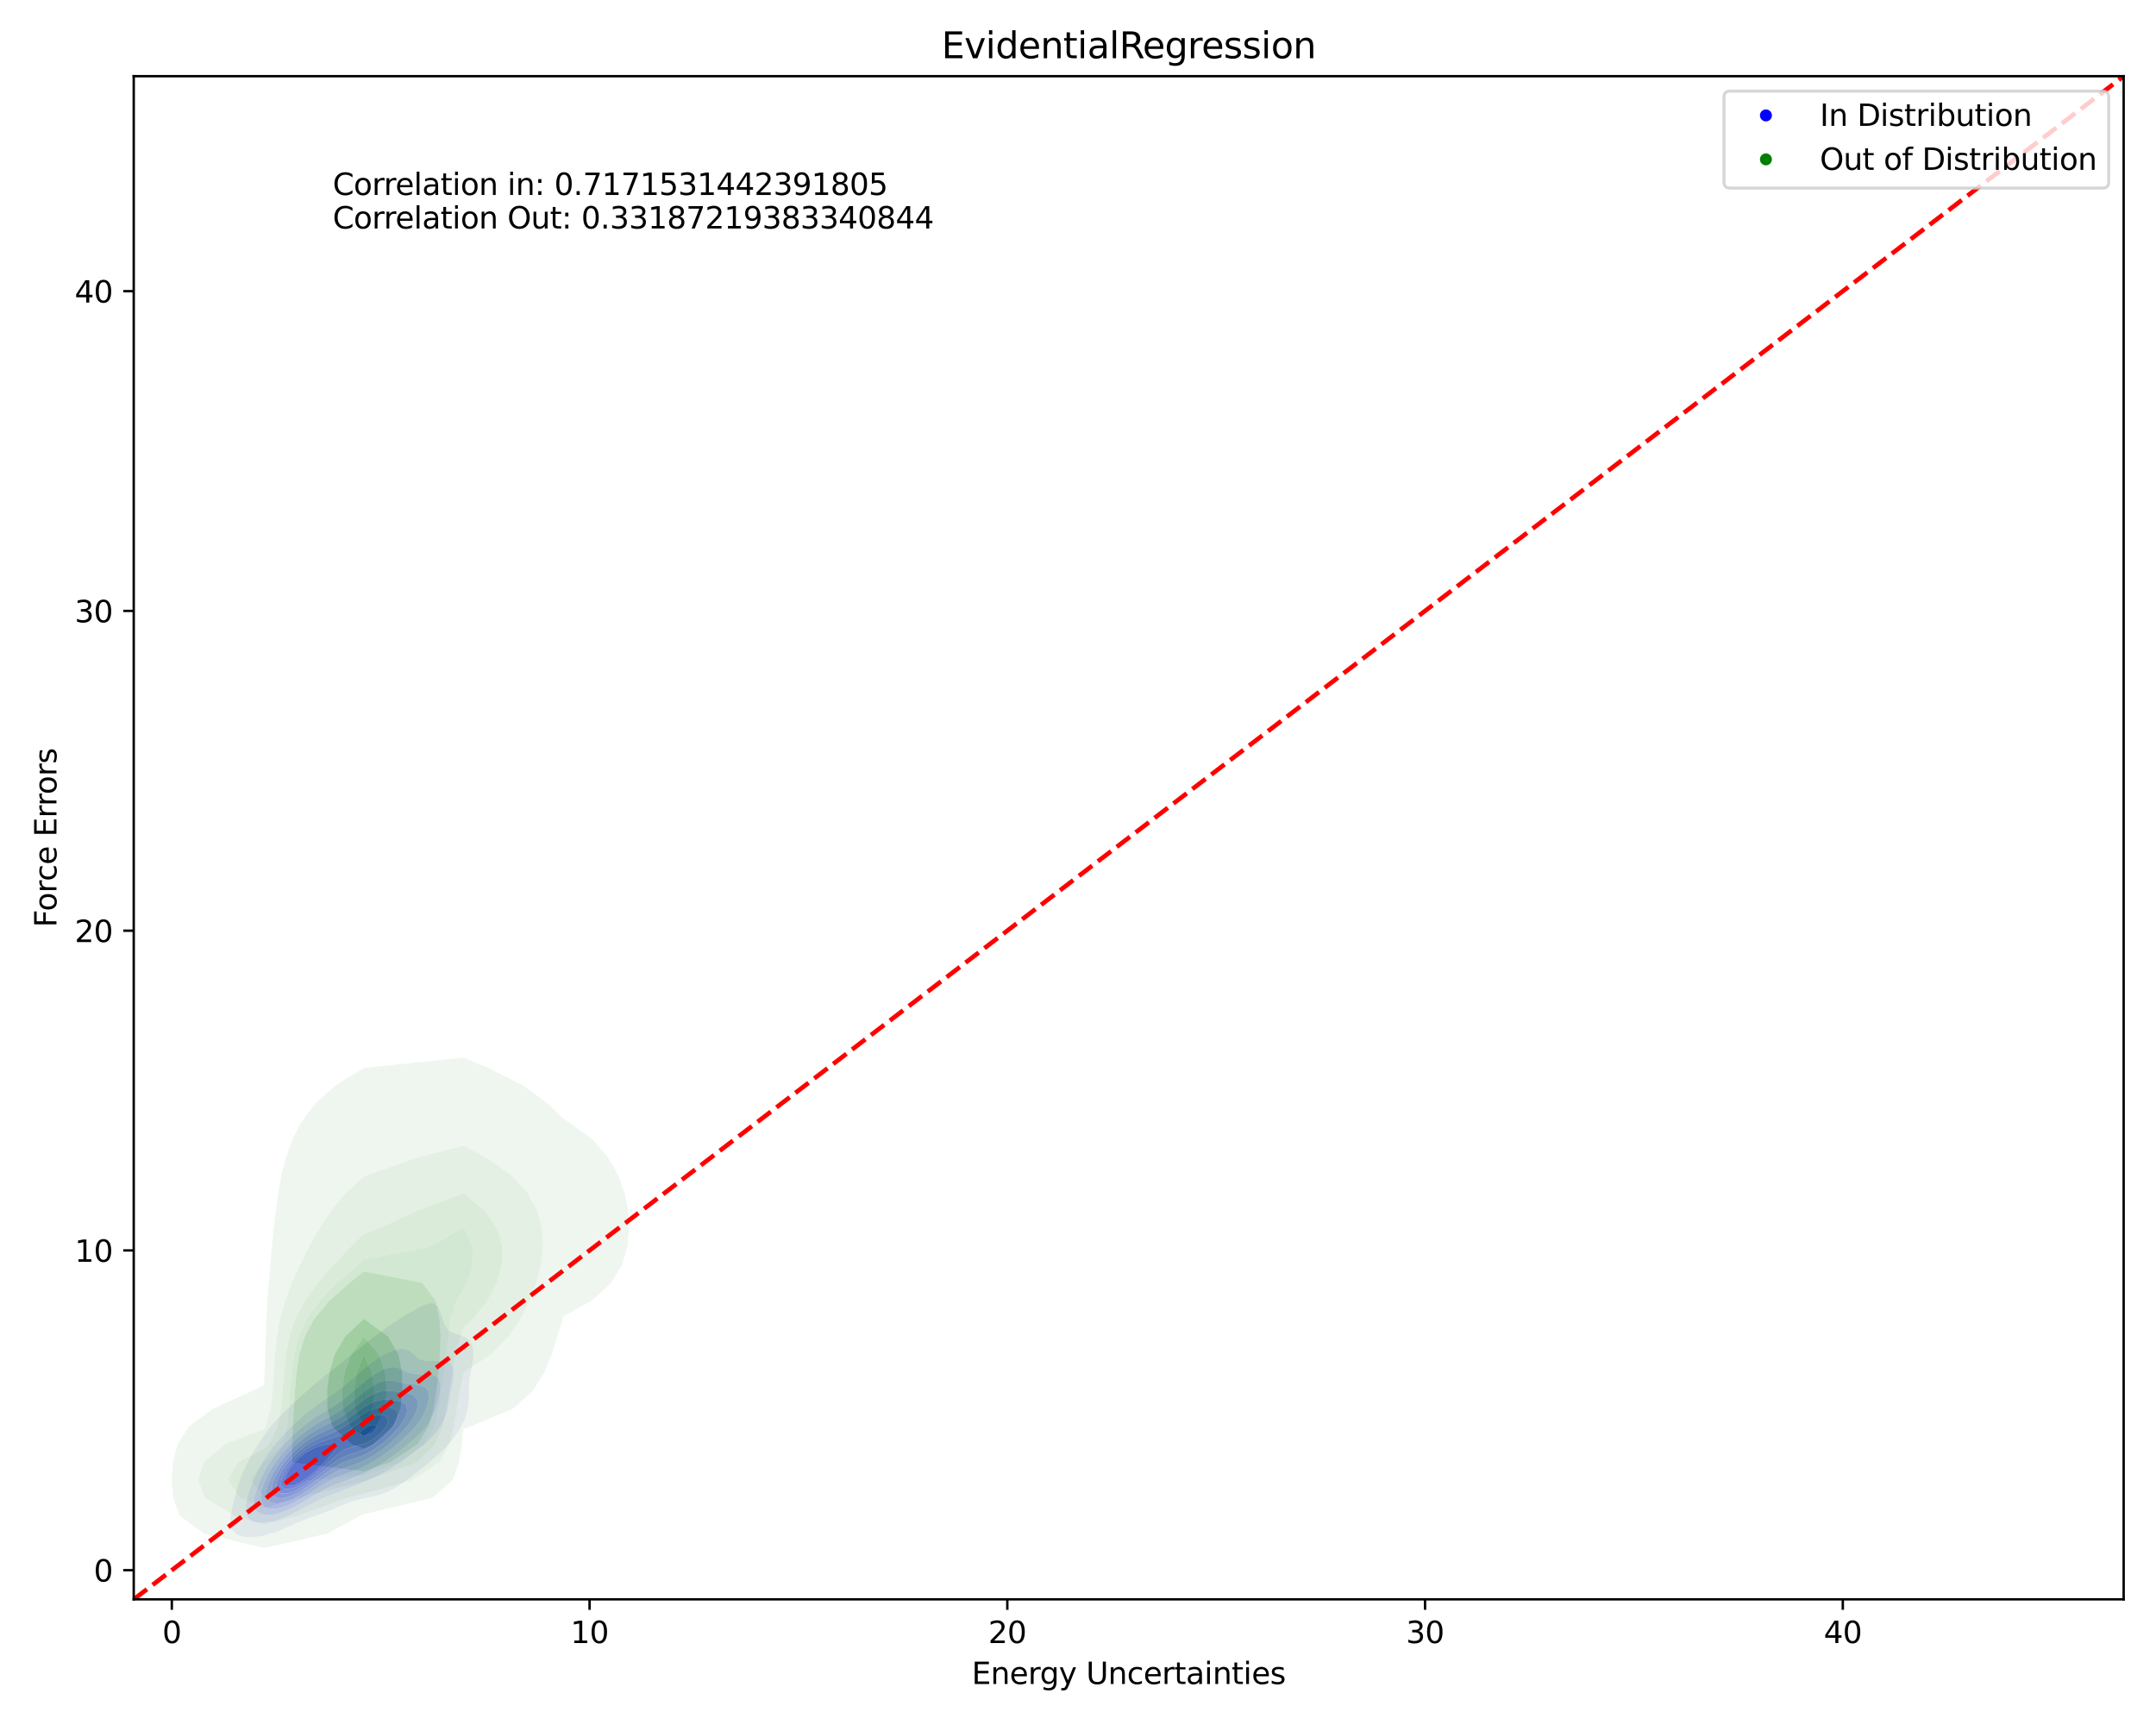 <?xml version="1.0" encoding="utf-8" standalone="no"?>
<!DOCTYPE svg PUBLIC "-//W3C//DTD SVG 1.1//EN"
  "http://www.w3.org/Graphics/SVG/1.1/DTD/svg11.dtd">
<svg xmlns:xlink="http://www.w3.org/1999/xlink" width="720pt" height="576pt" viewBox="0 0 720 576" xmlns="http://www.w3.org/2000/svg" version="1.1">
 <defs>
  <style type="text/css">*{stroke-linejoin: round; stroke-linecap: butt}</style>
 </defs>
 <g id="figure_1">
  <g id="patch_1">
   <path d="M 0 576 
L 720 576 
L 720 0 
L 0 0 
z
" style="fill: #ffffff"/>
  </g>
  <g id="axes_1">
   <g id="patch_2">
    <path d="M 44.66 534.04 
L 709.2 534.04 
L 709.2 25.44 
L 44.66 25.44 
z
" style="fill: #ffffff"/>
   </g>
   <g id="QuadContourSet_1">
    <path d="M 78.868 512.197 
L 80.214 512.834 
L 81.559 513.131 
L 82.905 513.242 
L 84.25 513.236 
L 85.595 513.138 
L 86.941 512.954 
L 88.286 512.674 
L 89.632 512.278 
L 90.168 512.075 
L 90.977 511.875 
L 92.323 511.467 
L 93.668 510.945 
L 94.98 510.29 
L 95.013 510.279 
L 96.359 509.802 
L 97.704 509.219 
L 99.05 508.51 
L 99.058 508.506 
L 100.395 508.037 
L 101.74 507.501 
L 103.086 506.917 
L 103.56 506.721 
L 104.431 506.456 
L 105.777 506.03 
L 107.122 505.552 
L 108.467 504.999 
L 108.605 504.937 
L 109.813 504.53 
L 111.158 504 
L 112.504 503.377 
L 112.958 503.152 
L 113.849 502.82 
L 115.195 502.296 
L 116.54 501.738 
L 117.456 501.368 
L 117.885 501.237 
L 119.231 500.883 
L 120.576 500.556 
L 121.922 500.253 
L 123.267 499.958 
L 124.612 499.639 
L 124.821 499.583 
L 125.958 499.341 
L 127.303 498.961 
L 128.649 498.455 
L 129.994 497.8 
L 129.996 497.799 
L 131.339 497.14 
L 132.685 496.32 
L 133.129 496.014 
L 134.03 495.456 
L 135.376 494.495 
L 135.717 494.23 
L 136.721 493.528 
L 138.067 492.461 
L 138.085 492.445 
L 139.412 491.463 
L 140.376 490.661 
L 140.757 490.377 
L 142.103 489.3 
L 142.592 488.876 
L 143.448 488.2 
L 144.694 487.092 
L 144.794 487.009 
L 146.139 485.845 
L 146.708 485.307 
L 147.484 484.589 
L 148.54 483.522 
L 148.83 483.224 
L 150.175 481.744 
L 150.181 481.738 
L 151.521 480.14 
L 151.674 479.953 
L 152.866 478.269 
L 152.938 478.169 
L 154.02 476.384 
L 154.211 475.978 
L 154.91 474.6 
L 155.54 472.815 
L 155.557 472.75 
L 156.077 471.031 
L 156.397 469.246 
L 156.545 467.462 
L 156.572 465.677 
L 156.565 463.893 
L 156.626 462.108 
L 156.8 460.324 
L 156.902 459.669 
L 157.115 458.539 
L 157.489 456.755 
L 157.813 454.97 
L 158.037 453.186 
L 158.093 451.401 
L 157.843 449.616 
L 157.005 447.832 
L 156.902 447.694 
L 155.557 446.563 
L 154.268 446.047 
L 154.211 446.022 
L 152.866 445.599 
L 151.521 445.199 
L 150.175 444.6 
L 149.705 444.263 
L 148.83 442.95 
L 148.587 442.478 
L 147.929 440.694 
L 147.484 439.29 
L 147.346 438.909 
L 146.68 437.125 
L 146.139 436.149 
L 144.998 435.34 
L 144.794 435.255 
L 143.448 435.243 
L 143.102 435.34 
L 142.103 435.61 
L 140.757 436.189 
L 139.412 436.877 
L 138.998 437.125 
L 138.067 437.629 
L 136.721 438.418 
L 135.943 438.909 
L 135.376 439.218 
L 134.03 440.034 
L 133.027 440.694 
L 132.685 440.885 
L 131.339 441.742 
L 130.302 442.478 
L 129.994 442.667 
L 128.649 443.588 
L 127.768 444.263 
L 127.303 444.577 
L 125.958 445.571 
L 125.365 446.047 
L 124.612 446.594 
L 123.267 447.659 
L 123.055 447.832 
L 121.922 448.683 
L 120.79 449.616 
L 120.576 449.782 
L 119.231 450.826 
L 118.538 451.401 
L 117.885 451.91 
L 116.54 453.021 
L 116.343 453.186 
L 115.195 454.07 
L 114.125 454.97 
L 113.849 455.183 
L 112.504 456.23 
L 111.88 456.755 
L 111.158 457.291 
L 109.813 458.377 
L 109.626 458.539 
L 108.467 459.405 
L 107.389 460.324 
L 107.122 460.524 
L 105.777 461.612 
L 105.23 462.108 
L 104.431 462.753 
L 103.181 463.893 
L 103.086 463.972 
L 101.74 465.143 
L 101.175 465.677 
L 100.395 466.366 
L 99.246 467.462 
L 99.05 467.64 
L 97.704 468.878 
L 97.318 469.246 
L 96.359 470.126 
L 95.436 471.031 
L 95.013 471.434 
L 93.668 472.815 
L 93.668 472.815 
L 92.323 474.192 
L 91.959 474.6 
L 90.977 475.697 
L 90.415 476.384 
L 89.632 477.344 
L 89.01 478.169 
L 88.286 479.14 
L 87.717 479.953 
L 86.941 481.09 
L 86.515 481.738 
L 85.595 483.203 
L 85.397 483.522 
L 84.342 485.307 
L 84.25 485.471 
L 83.314 487.092 
L 82.905 487.907 
L 82.383 488.876 
L 81.579 490.661 
L 81.559 490.709 
L 80.764 492.445 
L 80.214 494.013 
L 80.124 494.23 
L 79.481 496.014 
L 78.989 497.799 
L 78.868 498.29 
L 78.476 499.583 
L 78.008 501.368 
L 77.625 503.152 
L 77.523 503.725 
L 77.239 504.937 
L 76.976 506.721 
L 76.946 508.506 
L 77.33 510.29 
L 77.523 510.653 
L 78.703 512.075 
z
M 82.72 506.721 
L 82.053 504.937 
L 82.02 503.152 
L 82.287 501.368 
L 82.756 499.583 
L 82.905 499.143 
L 83.291 497.799 
L 83.928 496.014 
L 84.25 495.237 
L 84.623 494.23 
L 85.415 492.445 
L 85.595 492.08 
L 86.252 490.661 
L 86.941 489.416 
L 87.23 488.876 
L 88.286 487.164 
L 88.331 487.092 
L 89.524 485.307 
L 89.632 485.156 
L 90.846 483.522 
L 90.977 483.352 
L 92.305 481.738 
L 92.323 481.717 
L 93.668 480.158 
L 93.862 479.953 
L 95.013 478.684 
L 95.536 478.169 
L 96.359 477.301 
L 97.339 476.384 
L 97.704 476.012 
L 99.05 474.768 
L 99.251 474.6 
L 100.395 473.521 
L 101.269 472.815 
L 101.74 472.385 
L 103.086 471.294 
L 103.454 471.031 
L 104.431 470.225 
L 105.777 469.292 
L 105.849 469.246 
L 107.122 468.299 
L 108.445 467.462 
L 108.467 467.445 
L 109.813 466.488 
L 111.072 465.677 
L 111.158 465.614 
L 112.504 464.606 
L 113.49 463.893 
L 113.849 463.604 
L 115.195 462.504 
L 115.68 462.108 
L 116.54 461.348 
L 117.748 460.324 
L 117.885 460.199 
L 119.231 458.99 
L 119.768 458.539 
L 120.576 457.816 
L 121.89 456.755 
L 121.922 456.727 
L 123.267 455.624 
L 124.187 454.97 
L 124.612 454.642 
L 125.958 453.713 
L 126.855 453.186 
L 127.303 452.894 
L 128.649 452.14 
L 129.994 451.53 
L 130.353 451.401 
L 131.339 450.998 
L 132.685 450.621 
L 134.03 450.439 
L 135.376 450.526 
L 136.721 451.023 
L 137.248 451.401 
L 138.067 452.07 
L 139.178 453.186 
L 139.412 453.362 
L 140.757 454.093 
L 142.103 454.433 
L 143.448 454.509 
L 144.794 454.455 
L 146.139 454.373 
L 147.484 454.347 
L 148.83 454.484 
L 150.137 454.97 
L 150.175 454.992 
L 151.356 456.755 
L 151.521 458.277 
L 151.541 458.539 
L 151.521 458.738 
L 151.379 460.324 
L 151.086 462.108 
L 150.745 463.893 
L 150.392 465.677 
L 150.175 466.832 
L 150.064 467.462 
L 149.754 469.246 
L 149.36 471.031 
L 148.83 472.712 
L 148.798 472.815 
L 148.052 474.6 
L 147.484 475.609 
L 147.042 476.384 
L 146.139 477.661 
L 145.762 478.169 
L 144.794 479.302 
L 144.191 479.953 
L 143.448 480.697 
L 142.298 481.738 
L 142.103 481.912 
L 140.757 483.031 
L 140.113 483.522 
L 139.412 484.073 
L 138.067 485.055 
L 137.711 485.307 
L 136.721 486.052 
L 135.376 486.989 
L 135.227 487.092 
L 134.03 487.988 
L 132.698 488.876 
L 132.685 488.886 
L 131.339 489.848 
L 129.994 490.661 
L 129.994 490.661 
L 128.649 491.516 
L 127.303 492.223 
L 126.837 492.445 
L 125.958 492.914 
L 124.612 493.549 
L 123.267 494.096 
L 122.928 494.23 
L 121.922 494.688 
L 120.576 495.256 
L 119.231 495.777 
L 118.601 496.014 
L 117.885 496.333 
L 116.54 496.901 
L 115.195 497.416 
L 114.117 497.799 
L 113.849 497.913 
L 112.504 498.453 
L 111.158 498.953 
L 109.813 499.429 
L 109.396 499.583 
L 108.467 499.992 
L 107.122 500.604 
L 105.777 501.195 
L 105.41 501.368 
L 104.431 501.914 
L 103.086 502.629 
L 102.002 503.152 
L 101.74 503.306 
L 100.395 504.095 
L 99.05 504.75 
L 98.638 504.937 
L 97.704 505.47 
L 96.359 506.119 
L 95.013 506.645 
L 94.791 506.721 
L 93.668 507.224 
L 92.323 507.689 
L 90.977 508.037 
L 89.632 508.284 
L 88.286 508.431 
L 86.941 508.463 
L 85.595 508.334 
L 84.25 507.925 
L 82.905 506.941 
z
" clip-path="url(#p11a024b00b)" style="fill: #e3e3f3"/>
    <path d="M 82.905 506.941 
L 84.25 507.925 
L 85.595 508.334 
L 86.941 508.463 
L 88.286 508.431 
L 89.632 508.284 
L 90.977 508.037 
L 92.323 507.689 
L 93.668 507.224 
L 94.791 506.721 
L 95.013 506.645 
L 96.359 506.119 
L 97.704 505.47 
L 98.638 504.937 
L 99.05 504.75 
L 100.395 504.095 
L 101.74 503.306 
L 102.002 503.152 
L 103.086 502.629 
L 104.431 501.914 
L 105.41 501.368 
L 105.777 501.195 
L 107.122 500.604 
L 108.467 499.992 
L 109.396 499.583 
L 109.813 499.429 
L 111.158 498.953 
L 112.504 498.453 
L 113.849 497.913 
L 114.117 497.799 
L 115.195 497.416 
L 116.54 496.901 
L 117.885 496.333 
L 118.601 496.014 
L 119.231 495.777 
L 120.576 495.256 
L 121.922 494.688 
L 122.928 494.23 
L 123.267 494.096 
L 124.612 493.549 
L 125.958 492.914 
L 126.837 492.445 
L 127.303 492.223 
L 128.649 491.516 
L 129.994 490.661 
L 129.994 490.661 
L 131.339 489.848 
L 132.685 488.886 
L 132.698 488.876 
L 134.03 487.988 
L 135.227 487.092 
L 135.376 486.989 
L 136.721 486.052 
L 137.711 485.307 
L 138.067 485.055 
L 139.412 484.073 
L 140.113 483.522 
L 140.757 483.031 
L 142.103 481.912 
L 142.298 481.738 
L 143.448 480.697 
L 144.191 479.953 
L 144.794 479.302 
L 145.762 478.169 
L 146.139 477.661 
L 147.042 476.384 
L 147.484 475.609 
L 148.052 474.6 
L 148.798 472.815 
L 148.83 472.712 
L 149.36 471.031 
L 149.754 469.246 
L 150.064 467.462 
L 150.175 466.832 
L 150.392 465.677 
L 150.745 463.893 
L 151.086 462.108 
L 151.379 460.324 
L 151.521 458.738 
L 151.541 458.539 
L 151.521 458.277 
L 151.356 456.755 
L 150.175 454.992 
L 150.137 454.97 
L 148.83 454.484 
L 147.484 454.347 
L 146.139 454.373 
L 144.794 454.455 
L 143.448 454.509 
L 142.103 454.433 
L 140.757 454.093 
L 139.412 453.362 
L 139.178 453.186 
L 138.067 452.07 
L 137.248 451.401 
L 136.721 451.023 
L 135.376 450.526 
L 134.03 450.439 
L 132.685 450.621 
L 131.339 450.998 
L 130.353 451.401 
L 129.994 451.53 
L 128.649 452.14 
L 127.303 452.894 
L 126.855 453.186 
L 125.958 453.713 
L 124.612 454.642 
L 124.187 454.97 
L 123.267 455.624 
L 121.922 456.727 
L 121.89 456.755 
L 120.576 457.816 
L 119.768 458.539 
L 119.231 458.99 
L 117.885 460.199 
L 117.748 460.324 
L 116.54 461.348 
L 115.68 462.108 
L 115.195 462.504 
L 113.849 463.604 
L 113.49 463.893 
L 112.504 464.606 
L 111.158 465.614 
L 111.072 465.677 
L 109.813 466.488 
L 108.467 467.445 
L 108.445 467.462 
L 107.122 468.299 
L 105.849 469.246 
L 105.777 469.292 
L 104.431 470.225 
L 103.454 471.031 
L 103.086 471.294 
L 101.74 472.385 
L 101.269 472.815 
L 100.395 473.521 
L 99.251 474.6 
L 99.05 474.768 
L 97.704 476.012 
L 97.339 476.384 
L 96.359 477.301 
L 95.536 478.169 
L 95.013 478.684 
L 93.862 479.953 
L 93.668 480.158 
L 92.323 481.717 
L 92.305 481.738 
L 90.977 483.352 
L 90.846 483.522 
L 89.632 485.156 
L 89.524 485.307 
L 88.331 487.092 
L 88.286 487.164 
L 87.23 488.876 
L 86.941 489.416 
L 86.252 490.661 
L 85.595 492.08 
L 85.415 492.445 
L 84.623 494.23 
L 84.25 495.237 
L 83.928 496.014 
L 83.291 497.799 
L 82.905 499.143 
L 82.756 499.583 
L 82.287 501.368 
L 82.02 503.152 
L 82.053 504.937 
L 82.72 506.721 
z
M 86.08 504.937 
L 85.595 504.417 
L 84.944 503.152 
L 84.805 501.368 
L 85.062 499.583 
L 85.567 497.799 
L 85.595 497.724 
L 86.167 496.014 
L 86.939 494.23 
L 86.941 494.227 
L 87.743 492.445 
L 88.286 491.436 
L 88.69 490.661 
L 89.632 489.097 
L 89.764 488.876 
L 90.958 487.092 
L 90.977 487.064 
L 92.276 485.307 
L 92.323 485.248 
L 93.668 483.605 
L 93.74 483.522 
L 95.013 482.076 
L 95.341 481.738 
L 96.359 480.656 
L 97.102 479.953 
L 97.704 479.349 
L 99.05 478.169 
L 99.05 478.169 
L 100.395 476.955 
L 101.139 476.384 
L 101.74 475.865 
L 103.086 474.856 
L 103.471 474.6 
L 104.431 473.865 
L 105.777 472.994 
L 106.084 472.815 
L 107.122 472.108 
L 108.467 471.311 
L 108.977 471.031 
L 109.813 470.493 
L 111.158 469.681 
L 111.887 469.246 
L 112.504 468.824 
L 113.849 467.894 
L 114.46 467.462 
L 115.195 466.881 
L 116.54 465.818 
L 116.713 465.677 
L 117.885 464.646 
L 118.784 463.893 
L 119.231 463.491 
L 120.576 462.343 
L 120.871 462.108 
L 121.922 461.211 
L 123.104 460.324 
L 123.267 460.192 
L 124.612 459.214 
L 125.719 458.539 
L 125.958 458.379 
L 127.303 457.632 
L 128.649 457.061 
L 129.736 456.755 
L 129.994 456.671 
L 131.339 456.517 
L 132.685 456.692 
L 132.851 456.755 
L 134.03 457.185 
L 135.376 457.85 
L 136.721 458.442 
L 137.061 458.539 
L 138.067 458.743 
L 139.412 458.87 
L 140.757 458.905 
L 142.103 458.915 
L 143.448 458.977 
L 144.794 459.216 
L 146.139 459.913 
L 146.521 460.324 
L 147.104 462.108 
L 147.076 463.893 
L 146.809 465.677 
L 146.406 467.462 
L 146.139 468.399 
L 145.903 469.246 
L 145.301 471.031 
L 144.794 472.224 
L 144.538 472.815 
L 143.567 474.6 
L 143.448 474.78 
L 142.336 476.384 
L 142.103 476.667 
L 140.785 478.169 
L 140.757 478.197 
L 139.412 479.529 
L 138.959 479.953 
L 138.067 480.742 
L 136.875 481.738 
L 136.721 481.864 
L 135.376 482.975 
L 134.682 483.522 
L 134.03 484.045 
L 132.685 485.075 
L 132.373 485.307 
L 131.339 486.107 
L 129.994 487.041 
L 129.919 487.092 
L 128.649 487.996 
L 127.303 488.818 
L 127.204 488.876 
L 125.958 489.658 
L 124.612 490.385 
L 124.061 490.661 
L 123.267 491.095 
L 121.922 491.763 
L 120.576 492.355 
L 120.36 492.445 
L 119.231 492.972 
L 117.885 493.533 
L 116.54 494.037 
L 115.985 494.23 
L 115.195 494.542 
L 113.849 495.041 
L 112.504 495.528 
L 111.182 496.014 
L 111.158 496.024 
L 109.813 496.661 
L 108.467 497.319 
L 107.527 497.799 
L 107.122 498.027 
L 105.777 498.837 
L 104.431 499.58 
L 104.425 499.583 
L 103.086 500.459 
L 101.74 501.217 
L 101.466 501.368 
L 100.395 502.041 
L 99.05 502.766 
L 98.238 503.152 
L 97.704 503.454 
L 96.359 504.112 
L 95.013 504.643 
L 94.102 504.937 
L 93.668 505.109 
L 92.323 505.507 
L 90.977 505.763 
L 89.632 505.872 
L 88.286 505.795 
L 86.941 505.438 
z
" clip-path="url(#p11a024b00b)" style="fill: #c9c9f5"/>
    <path d="M 86.941 505.438 
L 88.286 505.795 
L 89.632 505.872 
L 90.977 505.763 
L 92.323 505.507 
L 93.668 505.109 
L 94.102 504.937 
L 95.013 504.643 
L 96.359 504.112 
L 97.704 503.454 
L 98.238 503.152 
L 99.05 502.766 
L 100.395 502.041 
L 101.466 501.368 
L 101.74 501.217 
L 103.086 500.459 
L 104.425 499.583 
L 104.431 499.58 
L 105.777 498.837 
L 107.122 498.027 
L 107.527 497.799 
L 108.467 497.319 
L 109.813 496.661 
L 111.158 496.024 
L 111.182 496.014 
L 112.504 495.528 
L 113.849 495.041 
L 115.195 494.542 
L 115.985 494.23 
L 116.54 494.037 
L 117.885 493.533 
L 119.231 492.972 
L 120.36 492.445 
L 120.576 492.355 
L 121.922 491.763 
L 123.267 491.095 
L 124.061 490.661 
L 124.612 490.385 
L 125.958 489.658 
L 127.204 488.876 
L 127.303 488.818 
L 128.649 487.996 
L 129.919 487.092 
L 129.994 487.041 
L 131.339 486.107 
L 132.373 485.307 
L 132.685 485.075 
L 134.03 484.045 
L 134.682 483.522 
L 135.376 482.975 
L 136.721 481.864 
L 136.875 481.738 
L 138.067 480.742 
L 138.959 479.953 
L 139.412 479.529 
L 140.757 478.197 
L 140.785 478.169 
L 142.103 476.667 
L 142.336 476.384 
L 143.448 474.78 
L 143.567 474.6 
L 144.538 472.815 
L 144.794 472.224 
L 145.301 471.031 
L 145.903 469.246 
L 146.139 468.399 
L 146.406 467.462 
L 146.809 465.677 
L 147.076 463.893 
L 147.104 462.108 
L 146.521 460.324 
L 146.139 459.913 
L 144.794 459.216 
L 143.448 458.977 
L 142.103 458.915 
L 140.757 458.905 
L 139.412 458.87 
L 138.067 458.743 
L 137.061 458.539 
L 136.721 458.442 
L 135.376 457.85 
L 134.03 457.185 
L 132.851 456.755 
L 132.685 456.692 
L 131.339 456.517 
L 129.994 456.671 
L 129.736 456.755 
L 128.649 457.061 
L 127.303 457.632 
L 125.958 458.379 
L 125.719 458.539 
L 124.612 459.214 
L 123.267 460.192 
L 123.104 460.324 
L 121.922 461.211 
L 120.871 462.108 
L 120.576 462.343 
L 119.231 463.491 
L 118.784 463.893 
L 117.885 464.646 
L 116.713 465.677 
L 116.54 465.818 
L 115.195 466.881 
L 114.46 467.462 
L 113.849 467.894 
L 112.504 468.824 
L 111.887 469.246 
L 111.158 469.681 
L 109.813 470.493 
L 108.977 471.031 
L 108.467 471.311 
L 107.122 472.108 
L 106.084 472.815 
L 105.777 472.994 
L 104.431 473.865 
L 103.471 474.6 
L 103.086 474.856 
L 101.74 475.865 
L 101.139 476.384 
L 100.395 476.955 
L 99.05 478.169 
L 99.05 478.169 
L 97.704 479.349 
L 97.102 479.953 
L 96.359 480.656 
L 95.341 481.738 
L 95.013 482.076 
L 93.74 483.522 
L 93.668 483.605 
L 92.323 485.248 
L 92.276 485.307 
L 90.977 487.064 
L 90.958 487.092 
L 89.764 488.876 
L 89.632 489.097 
L 88.69 490.661 
L 88.286 491.436 
L 87.743 492.445 
L 86.941 494.227 
L 86.939 494.23 
L 86.167 496.014 
L 85.595 497.724 
L 85.567 497.799 
L 85.062 499.583 
L 84.805 501.368 
L 84.944 503.152 
L 85.595 504.417 
L 86.08 504.937 
z
M 88.286 503.152 
L 88.286 503.152 
L 87.099 501.368 
L 87.005 499.583 
L 87.326 497.799 
L 87.884 496.014 
L 88.286 495.068 
L 88.616 494.23 
L 89.487 492.445 
L 89.632 492.186 
L 90.464 490.661 
L 90.977 489.841 
L 91.587 488.876 
L 92.323 487.824 
L 92.854 487.092 
L 93.668 486.041 
L 94.273 485.307 
L 95.013 484.437 
L 95.859 483.522 
L 96.359 482.981 
L 97.634 481.738 
L 97.704 481.667 
L 99.05 480.401 
L 99.589 479.953 
L 100.395 479.237 
L 101.74 478.208 
L 101.796 478.169 
L 103.086 477.179 
L 104.316 476.384 
L 104.431 476.301 
L 105.777 475.424 
L 107.122 474.676 
L 107.272 474.6 
L 108.467 473.906 
L 109.813 473.198 
L 110.561 472.815 
L 111.158 472.467 
L 112.504 471.676 
L 113.574 471.031 
L 113.849 470.844 
L 115.195 469.883 
L 116.068 469.246 
L 116.54 468.868 
L 117.885 467.784 
L 118.291 467.462 
L 119.231 466.653 
L 120.45 465.677 
L 120.576 465.568 
L 121.922 464.486 
L 122.766 463.893 
L 123.267 463.511 
L 124.612 462.639 
L 125.634 462.108 
L 125.958 461.922 
L 127.303 461.359 
L 128.649 461.021 
L 129.994 460.93 
L 131.339 461.082 
L 132.685 461.394 
L 134.03 461.728 
L 135.376 461.981 
L 136.46 462.108 
L 136.721 462.135 
L 138.067 462.242 
L 139.412 462.388 
L 140.757 462.686 
L 142.103 463.358 
L 142.656 463.893 
L 143.256 465.677 
L 143.16 467.462 
L 142.74 469.246 
L 142.103 470.958 
L 142.077 471.031 
L 141.198 472.815 
L 140.757 473.521 
L 140.075 474.6 
L 139.412 475.467 
L 138.695 476.384 
L 138.067 477.083 
L 137.062 478.169 
L 136.721 478.505 
L 135.376 479.803 
L 135.22 479.953 
L 134.03 481.042 
L 133.235 481.738 
L 132.685 482.211 
L 131.339 483.317 
L 131.083 483.522 
L 129.994 484.401 
L 128.747 485.307 
L 128.649 485.381 
L 127.303 486.352 
L 126.137 487.092 
L 125.958 487.211 
L 124.612 488.053 
L 123.267 488.785 
L 123.087 488.876 
L 121.922 489.507 
L 120.576 490.143 
L 119.348 490.661 
L 119.231 490.714 
L 117.885 491.268 
L 116.54 491.76 
L 115.195 492.221 
L 114.554 492.445 
L 113.849 492.709 
L 112.504 493.258 
L 111.158 493.859 
L 110.434 494.23 
L 109.813 494.561 
L 108.467 495.352 
L 107.362 496.014 
L 107.122 496.165 
L 105.777 497.065 
L 104.61 497.799 
L 104.431 497.919 
L 103.086 498.826 
L 101.824 499.583 
L 101.74 499.638 
L 100.395 500.486 
L 99.05 501.21 
L 98.725 501.368 
L 97.704 501.924 
L 96.359 502.529 
L 95.013 503.023 
L 94.556 503.152 
L 93.668 503.441 
L 92.323 503.717 
L 90.977 503.815 
L 89.632 503.676 
z
" clip-path="url(#p11a024b00b)" style="fill: #adadf6"/>
    <path d="M 89.632 503.676 
L 90.977 503.815 
L 92.323 503.717 
L 93.668 503.441 
L 94.556 503.152 
L 95.013 503.023 
L 96.359 502.529 
L 97.704 501.924 
L 98.725 501.368 
L 99.05 501.21 
L 100.395 500.486 
L 101.74 499.638 
L 101.824 499.583 
L 103.086 498.826 
L 104.431 497.919 
L 104.61 497.799 
L 105.777 497.065 
L 107.122 496.165 
L 107.362 496.014 
L 108.467 495.352 
L 109.813 494.561 
L 110.434 494.23 
L 111.158 493.859 
L 112.504 493.258 
L 113.849 492.709 
L 114.554 492.445 
L 115.195 492.221 
L 116.54 491.76 
L 117.885 491.268 
L 119.231 490.714 
L 119.348 490.661 
L 120.576 490.143 
L 121.922 489.507 
L 123.087 488.876 
L 123.267 488.785 
L 124.612 488.053 
L 125.958 487.211 
L 126.137 487.092 
L 127.303 486.352 
L 128.649 485.381 
L 128.747 485.307 
L 129.994 484.401 
L 131.083 483.522 
L 131.339 483.317 
L 132.685 482.211 
L 133.235 481.738 
L 134.03 481.042 
L 135.22 479.953 
L 135.376 479.803 
L 136.721 478.505 
L 137.062 478.169 
L 138.067 477.083 
L 138.695 476.384 
L 139.412 475.467 
L 140.075 474.6 
L 140.757 473.521 
L 141.198 472.815 
L 142.077 471.031 
L 142.103 470.958 
L 142.74 469.246 
L 143.16 467.462 
L 143.256 465.677 
L 142.656 463.893 
L 142.103 463.358 
L 140.757 462.686 
L 139.412 462.388 
L 138.067 462.242 
L 136.721 462.135 
L 136.46 462.108 
L 135.376 461.981 
L 134.03 461.728 
L 132.685 461.394 
L 131.339 461.082 
L 129.994 460.93 
L 128.649 461.021 
L 127.303 461.359 
L 125.958 461.922 
L 125.634 462.108 
L 124.612 462.639 
L 123.267 463.511 
L 122.766 463.893 
L 121.922 464.486 
L 120.576 465.568 
L 120.45 465.677 
L 119.231 466.653 
L 118.291 467.462 
L 117.885 467.784 
L 116.54 468.868 
L 116.068 469.246 
L 115.195 469.883 
L 113.849 470.844 
L 113.574 471.031 
L 112.504 471.676 
L 111.158 472.467 
L 110.561 472.815 
L 109.813 473.198 
L 108.467 473.906 
L 107.272 474.6 
L 107.122 474.676 
L 105.777 475.424 
L 104.431 476.301 
L 104.316 476.384 
L 103.086 477.179 
L 101.796 478.169 
L 101.74 478.208 
L 100.395 479.237 
L 99.589 479.953 
L 99.05 480.401 
L 97.704 481.667 
L 97.634 481.738 
L 96.359 482.981 
L 95.859 483.522 
L 95.013 484.437 
L 94.273 485.307 
L 93.668 486.041 
L 92.854 487.092 
L 92.323 487.824 
L 91.587 488.876 
L 90.977 489.841 
L 90.464 490.661 
L 89.632 492.186 
L 89.487 492.445 
L 88.616 494.23 
L 88.286 495.068 
L 87.884 496.014 
L 87.326 497.799 
L 87.005 499.583 
L 87.099 501.368 
L 88.286 503.152 
L 88.286 503.152 
z
M 89.976 501.368 
L 89.632 501.03 
L 88.942 499.583 
L 88.964 497.799 
L 89.396 496.014 
L 89.632 495.425 
L 90.077 494.23 
L 90.947 492.445 
L 90.977 492.393 
L 91.957 490.661 
L 92.323 490.097 
L 93.131 488.876 
L 93.668 488.139 
L 94.469 487.092 
L 95.013 486.422 
L 95.986 485.307 
L 96.359 484.891 
L 97.704 483.522 
L 97.704 483.522 
L 99.05 482.239 
L 99.643 481.738 
L 100.395 481.078 
L 101.74 480.046 
L 101.875 479.953 
L 103.086 479.063 
L 104.431 478.216 
L 104.516 478.169 
L 105.777 477.402 
L 107.122 476.692 
L 107.762 476.384 
L 108.467 476.011 
L 109.813 475.345 
L 111.158 474.687 
L 111.325 474.6 
L 112.504 473.937 
L 113.849 473.143 
L 114.36 472.815 
L 115.195 472.242 
L 116.54 471.284 
L 116.882 471.031 
L 117.885 470.243 
L 119.184 469.246 
L 119.231 469.208 
L 120.576 468.152 
L 121.544 467.462 
L 121.922 467.173 
L 123.267 466.281 
L 124.371 465.677 
L 124.612 465.534 
L 125.958 464.942 
L 127.303 464.561 
L 128.649 464.394 
L 129.994 464.412 
L 131.339 464.541 
L 132.685 464.706 
L 134.03 464.873 
L 135.376 465.06 
L 136.721 465.332 
L 137.741 465.677 
L 138.067 465.861 
L 139.412 467.424 
L 139.431 467.462 
L 139.553 469.246 
L 139.412 469.778 
L 139.112 471.031 
L 138.308 472.815 
L 138.067 473.195 
L 137.207 474.6 
L 136.721 475.226 
L 135.842 476.384 
L 135.376 476.904 
L 134.243 478.169 
L 134.03 478.382 
L 132.685 479.72 
L 132.451 479.953 
L 131.339 480.975 
L 130.474 481.738 
L 129.994 482.146 
L 128.649 483.23 
L 128.268 483.522 
L 127.303 484.255 
L 125.958 485.179 
L 125.759 485.307 
L 124.612 486.053 
L 123.267 486.827 
L 122.758 487.092 
L 121.922 487.541 
L 120.576 488.169 
L 119.231 488.723 
L 118.813 488.876 
L 117.885 489.227 
L 116.54 489.69 
L 115.195 490.155 
L 113.868 490.661 
L 113.849 490.668 
L 112.504 491.287 
L 111.158 491.992 
L 110.412 492.445 
L 109.813 492.802 
L 108.467 493.683 
L 107.68 494.23 
L 107.122 494.614 
L 105.777 495.559 
L 105.131 496.014 
L 104.431 496.512 
L 103.086 497.424 
L 102.51 497.799 
L 101.74 498.315 
L 100.395 499.132 
L 99.575 499.583 
L 99.05 499.891 
L 97.704 500.566 
L 96.359 501.127 
L 95.629 501.368 
L 95.013 501.588 
L 93.668 501.896 
L 92.323 502.006 
L 90.977 501.833 
z
" clip-path="url(#p11a024b00b)" style="fill: #9191f8"/>
    <path d="M 90.977 501.833 
L 92.323 502.006 
L 93.668 501.896 
L 95.013 501.588 
L 95.629 501.368 
L 96.359 501.127 
L 97.704 500.566 
L 99.05 499.891 
L 99.575 499.583 
L 100.395 499.132 
L 101.74 498.315 
L 102.51 497.799 
L 103.086 497.424 
L 104.431 496.512 
L 105.131 496.014 
L 105.777 495.559 
L 107.122 494.614 
L 107.68 494.23 
L 108.467 493.683 
L 109.813 492.802 
L 110.412 492.445 
L 111.158 491.992 
L 112.504 491.287 
L 113.849 490.668 
L 113.868 490.661 
L 115.195 490.155 
L 116.54 489.69 
L 117.885 489.227 
L 118.813 488.876 
L 119.231 488.723 
L 120.576 488.169 
L 121.922 487.541 
L 122.758 487.092 
L 123.267 486.827 
L 124.612 486.053 
L 125.759 485.307 
L 125.958 485.179 
L 127.303 484.255 
L 128.268 483.522 
L 128.649 483.23 
L 129.994 482.146 
L 130.474 481.738 
L 131.339 480.975 
L 132.451 479.953 
L 132.685 479.72 
L 134.03 478.382 
L 134.243 478.169 
L 135.376 476.904 
L 135.842 476.384 
L 136.721 475.226 
L 137.207 474.6 
L 138.067 473.195 
L 138.308 472.815 
L 139.112 471.031 
L 139.412 469.778 
L 139.553 469.246 
L 139.431 467.462 
L 139.412 467.424 
L 138.067 465.861 
L 137.741 465.677 
L 136.721 465.332 
L 135.376 465.06 
L 134.03 464.873 
L 132.685 464.706 
L 131.339 464.541 
L 129.994 464.412 
L 128.649 464.394 
L 127.303 464.561 
L 125.958 464.942 
L 124.612 465.534 
L 124.371 465.677 
L 123.267 466.281 
L 121.922 467.173 
L 121.544 467.462 
L 120.576 468.152 
L 119.231 469.208 
L 119.184 469.246 
L 117.885 470.243 
L 116.882 471.031 
L 116.54 471.284 
L 115.195 472.242 
L 114.36 472.815 
L 113.849 473.143 
L 112.504 473.937 
L 111.325 474.6 
L 111.158 474.687 
L 109.813 475.345 
L 108.467 476.011 
L 107.762 476.384 
L 107.122 476.692 
L 105.777 477.402 
L 104.516 478.169 
L 104.431 478.216 
L 103.086 479.063 
L 101.875 479.953 
L 101.74 480.046 
L 100.395 481.078 
L 99.643 481.738 
L 99.05 482.239 
L 97.704 483.522 
L 97.704 483.522 
L 96.359 484.891 
L 95.986 485.307 
L 95.013 486.422 
L 94.469 487.092 
L 93.668 488.139 
L 93.131 488.876 
L 92.323 490.097 
L 91.957 490.661 
L 90.977 492.393 
L 90.947 492.445 
L 90.077 494.23 
L 89.632 495.425 
L 89.396 496.014 
L 88.964 497.799 
L 88.942 499.583 
L 89.632 501.03 
L 89.976 501.368 
z
M 91.447 499.583 
L 90.977 498.791 
L 90.687 497.799 
L 90.877 496.014 
L 90.977 495.728 
L 91.468 494.23 
L 92.299 492.445 
L 92.323 492.405 
L 93.332 490.661 
L 93.668 490.159 
L 94.554 488.876 
L 95.013 488.274 
L 95.969 487.092 
L 96.359 486.638 
L 97.597 485.307 
L 97.704 485.195 
L 99.05 483.901 
L 99.485 483.522 
L 100.395 482.73 
L 101.687 481.738 
L 101.74 481.695 
L 103.086 480.751 
L 104.391 479.953 
L 104.431 479.927 
L 105.777 479.175 
L 107.122 478.513 
L 107.879 478.169 
L 108.467 477.887 
L 109.813 477.279 
L 111.158 476.655 
L 111.693 476.384 
L 112.504 475.964 
L 113.849 475.211 
L 114.82 474.6 
L 115.195 474.359 
L 116.54 473.447 
L 117.415 472.815 
L 117.885 472.468 
L 119.231 471.486 
L 119.869 471.031 
L 120.576 470.515 
L 121.922 469.621 
L 122.57 469.246 
L 123.267 468.829 
L 124.612 468.194 
L 125.958 467.735 
L 127.303 467.464 
L 127.335 467.462 
L 128.649 467.355 
L 129.994 467.367 
L 131.339 467.462 
L 131.339 467.462 
L 132.685 467.662 
L 134.03 468.07 
L 135.376 468.948 
L 135.641 469.246 
L 135.983 471.031 
L 135.527 472.815 
L 135.376 473.088 
L 134.604 474.6 
L 134.03 475.391 
L 133.351 476.384 
L 132.685 477.151 
L 131.824 478.169 
L 131.339 478.657 
L 130.045 479.953 
L 129.994 480 
L 128.649 481.183 
L 127.994 481.738 
L 127.303 482.283 
L 125.958 483.27 
L 125.589 483.522 
L 124.612 484.162 
L 123.267 484.949 
L 122.583 485.307 
L 121.922 485.647 
L 120.576 486.234 
L 119.231 486.748 
L 118.242 487.092 
L 117.885 487.212 
L 116.54 487.642 
L 115.195 488.123 
L 113.849 488.712 
L 113.556 488.876 
L 112.504 489.414 
L 111.158 490.229 
L 110.558 490.661 
L 109.813 491.153 
L 108.467 492.128 
L 108.071 492.445 
L 107.122 493.15 
L 105.777 494.168 
L 105.698 494.23 
L 104.431 495.172 
L 103.259 496.014 
L 103.086 496.137 
L 101.74 497.042 
L 100.521 497.799 
L 100.395 497.878 
L 99.05 498.625 
L 97.704 499.263 
L 96.88 499.583 
L 96.359 499.791 
L 95.013 500.142 
L 93.668 500.278 
L 92.323 500.079 
z
" clip-path="url(#p11a024b00b)" style="fill: #7676f9"/>
    <path d="M 92.323 500.079 
L 93.668 500.278 
L 95.013 500.142 
L 96.359 499.791 
L 96.88 499.583 
L 97.704 499.263 
L 99.05 498.625 
L 100.395 497.878 
L 100.521 497.799 
L 101.74 497.042 
L 103.086 496.137 
L 103.259 496.014 
L 104.431 495.172 
L 105.698 494.23 
L 105.777 494.168 
L 107.122 493.15 
L 108.071 492.445 
L 108.467 492.128 
L 109.813 491.153 
L 110.558 490.661 
L 111.158 490.229 
L 112.504 489.414 
L 113.556 488.876 
L 113.849 488.712 
L 115.195 488.123 
L 116.54 487.642 
L 117.885 487.212 
L 118.242 487.092 
L 119.231 486.748 
L 120.576 486.234 
L 121.922 485.647 
L 122.583 485.307 
L 123.267 484.949 
L 124.612 484.162 
L 125.589 483.522 
L 125.958 483.27 
L 127.303 482.283 
L 127.994 481.738 
L 128.649 481.183 
L 129.994 480 
L 130.045 479.953 
L 131.339 478.657 
L 131.824 478.169 
L 132.685 477.151 
L 133.351 476.384 
L 134.03 475.391 
L 134.604 474.6 
L 135.376 473.088 
L 135.527 472.815 
L 135.983 471.031 
L 135.641 469.246 
L 135.376 468.948 
L 134.03 468.07 
L 132.685 467.662 
L 131.339 467.462 
L 131.339 467.462 
L 129.994 467.367 
L 128.649 467.355 
L 127.335 467.462 
L 127.303 467.464 
L 125.958 467.735 
L 124.612 468.194 
L 123.267 468.829 
L 122.57 469.246 
L 121.922 469.621 
L 120.576 470.515 
L 119.869 471.031 
L 119.231 471.486 
L 117.885 472.468 
L 117.415 472.815 
L 116.54 473.447 
L 115.195 474.359 
L 114.82 474.6 
L 113.849 475.211 
L 112.504 475.964 
L 111.693 476.384 
L 111.158 476.655 
L 109.813 477.279 
L 108.467 477.887 
L 107.879 478.169 
L 107.122 478.513 
L 105.777 479.175 
L 104.431 479.927 
L 104.391 479.953 
L 103.086 480.751 
L 101.74 481.695 
L 101.687 481.738 
L 100.395 482.73 
L 99.485 483.522 
L 99.05 483.901 
L 97.704 485.195 
L 97.597 485.307 
L 96.359 486.638 
L 95.969 487.092 
L 95.013 488.274 
L 94.554 488.876 
L 93.668 490.159 
L 93.332 490.661 
L 92.323 492.405 
L 92.299 492.445 
L 91.468 494.23 
L 90.977 495.728 
L 90.877 496.014 
L 90.687 497.799 
L 90.977 498.791 
L 91.447 499.583 
z
M 92.561 497.799 
L 92.323 496.67 
L 92.251 496.014 
L 92.323 495.74 
L 92.693 494.23 
L 93.463 492.445 
L 93.668 492.091 
L 94.503 490.661 
L 95.013 489.923 
L 95.766 488.876 
L 96.359 488.141 
L 97.26 487.092 
L 97.704 486.609 
L 99.012 485.307 
L 99.05 485.27 
L 100.395 484.101 
L 101.137 483.522 
L 101.74 483.055 
L 103.086 482.147 
L 103.773 481.738 
L 104.431 481.342 
L 105.777 480.651 
L 107.122 480.025 
L 107.292 479.953 
L 108.467 479.463 
L 109.813 478.925 
L 111.158 478.342 
L 111.52 478.169 
L 112.504 477.723 
L 113.849 477.037 
L 114.907 476.384 
L 115.195 476.216 
L 116.54 475.376 
L 117.624 474.6 
L 117.885 474.421 
L 119.231 473.508 
L 120.222 472.815 
L 120.576 472.577 
L 121.922 471.765 
L 123.267 471.031 
L 123.267 471.031 
L 124.612 470.491 
L 125.958 470.112 
L 127.303 469.897 
L 128.649 469.839 
L 129.994 469.949 
L 131.339 470.312 
L 132.48 471.031 
L 132.685 471.631 
L 132.897 472.815 
L 132.685 473.417 
L 132.313 474.6 
L 131.339 476.199 
L 131.235 476.384 
L 129.994 477.88 
L 129.764 478.169 
L 128.649 479.259 
L 127.939 479.953 
L 127.303 480.484 
L 125.958 481.552 
L 125.707 481.738 
L 124.612 482.45 
L 123.267 483.249 
L 122.742 483.522 
L 121.922 483.91 
L 120.576 484.434 
L 119.231 484.894 
L 117.966 485.307 
L 117.885 485.33 
L 116.54 485.731 
L 115.195 486.239 
L 113.849 486.929 
L 113.612 487.092 
L 112.504 487.721 
L 111.158 488.672 
L 110.922 488.876 
L 109.813 489.686 
L 108.647 490.661 
L 108.467 490.794 
L 107.122 491.874 
L 106.459 492.445 
L 105.777 492.975 
L 104.431 494.033 
L 104.183 494.23 
L 103.086 495.027 
L 101.74 495.969 
L 101.671 496.014 
L 100.395 496.793 
L 99.05 497.528 
L 98.465 497.799 
L 97.704 498.137 
L 96.359 498.558 
L 95.013 498.763 
L 93.668 498.592 
z
" clip-path="url(#p11a024b00b)" style="fill: #5b5bfa"/>
    <path d="M 93.668 498.592 
L 95.013 498.763 
L 96.359 498.558 
L 97.704 498.137 
L 98.465 497.799 
L 99.05 497.528 
L 100.395 496.793 
L 101.671 496.014 
L 101.74 495.969 
L 103.086 495.027 
L 104.183 494.23 
L 104.431 494.033 
L 105.777 492.975 
L 106.459 492.445 
L 107.122 491.874 
L 108.467 490.794 
L 108.647 490.661 
L 109.813 489.686 
L 110.922 488.876 
L 111.158 488.672 
L 112.504 487.721 
L 113.612 487.092 
L 113.849 486.929 
L 115.195 486.239 
L 116.54 485.731 
L 117.885 485.33 
L 117.966 485.307 
L 119.231 484.894 
L 120.576 484.434 
L 121.922 483.91 
L 122.742 483.522 
L 123.267 483.249 
L 124.612 482.45 
L 125.707 481.738 
L 125.958 481.552 
L 127.303 480.484 
L 127.939 479.953 
L 128.649 479.259 
L 129.764 478.169 
L 129.994 477.88 
L 131.235 476.384 
L 131.339 476.199 
L 132.313 474.6 
L 132.685 473.417 
L 132.897 472.815 
L 132.685 471.631 
L 132.48 471.031 
L 131.339 470.312 
L 129.994 469.949 
L 128.649 469.839 
L 127.303 469.897 
L 125.958 470.112 
L 124.612 470.491 
L 123.267 471.031 
L 123.267 471.031 
L 121.922 471.765 
L 120.576 472.577 
L 120.222 472.815 
L 119.231 473.508 
L 117.885 474.421 
L 117.624 474.6 
L 116.54 475.376 
L 115.195 476.216 
L 114.907 476.384 
L 113.849 477.037 
L 112.504 477.723 
L 111.52 478.169 
L 111.158 478.342 
L 109.813 478.925 
L 108.467 479.463 
L 107.292 479.953 
L 107.122 480.025 
L 105.777 480.651 
L 104.431 481.342 
L 103.773 481.738 
L 103.086 482.147 
L 101.74 483.055 
L 101.137 483.522 
L 100.395 484.101 
L 99.05 485.27 
L 99.012 485.307 
L 97.704 486.609 
L 97.26 487.092 
L 96.359 488.141 
L 95.766 488.876 
L 95.013 489.923 
L 94.503 490.661 
L 93.668 492.091 
L 93.463 492.445 
L 92.693 494.23 
L 92.323 495.74 
L 92.251 496.014 
L 92.323 496.67 
L 92.561 497.799 
z
M 93.822 496.014 
L 93.931 494.23 
L 94.609 492.445 
L 95.013 491.735 
L 95.632 490.661 
L 96.359 489.647 
L 96.936 488.876 
L 97.704 487.986 
L 98.53 487.092 
L 99.05 486.576 
L 100.395 485.359 
L 100.459 485.307 
L 101.74 484.343 
L 102.944 483.522 
L 103.086 483.428 
L 104.431 482.69 
L 105.777 482.039 
L 106.483 481.738 
L 107.122 481.479 
L 108.467 481.024 
L 109.813 480.589 
L 111.158 480.099 
L 111.523 479.953 
L 112.504 479.628 
L 113.849 479.111 
L 115.195 478.355 
L 115.457 478.169 
L 116.54 477.597 
L 117.885 476.664 
L 118.232 476.384 
L 119.231 475.764 
L 120.576 474.834 
L 120.922 474.6 
L 121.922 474.053 
L 123.267 473.391 
L 124.612 472.837 
L 124.697 472.815 
L 125.958 472.55 
L 127.303 472.472 
L 128.649 472.693 
L 128.901 472.815 
L 129.67 474.6 
L 128.937 476.384 
L 128.649 476.742 
L 127.543 478.169 
L 127.303 478.392 
L 125.958 479.582 
L 125.525 479.953 
L 124.612 480.548 
L 123.267 481.344 
L 122.5 481.738 
L 121.922 481.974 
L 120.576 482.378 
L 119.231 482.708 
L 117.885 483.048 
L 116.617 483.522 
L 116.54 483.543 
L 115.195 484.045 
L 113.849 484.843 
L 113.336 485.307 
L 112.504 485.837 
L 111.158 487.019 
L 111.094 487.092 
L 109.813 488.15 
L 109.103 488.876 
L 108.467 489.398 
L 107.122 490.661 
L 107.122 490.661 
L 105.777 491.786 
L 105.043 492.445 
L 104.431 492.923 
L 103.086 493.97 
L 102.746 494.23 
L 101.74 494.907 
L 100.395 495.757 
L 99.934 496.014 
L 99.05 496.458 
L 97.704 496.972 
L 96.359 497.282 
L 95.013 497.171 
z
" clip-path="url(#p11a024b00b)" style="fill: #4444fc"/>
    <path d="M 95.013 497.171 
L 96.359 497.282 
L 97.704 496.972 
L 99.05 496.458 
L 99.934 496.014 
L 100.395 495.757 
L 101.74 494.907 
L 102.746 494.23 
L 103.086 493.97 
L 104.431 492.923 
L 105.043 492.445 
L 105.777 491.786 
L 107.122 490.661 
L 107.122 490.661 
L 108.467 489.398 
L 109.103 488.876 
L 109.813 488.15 
L 111.094 487.092 
L 111.158 487.019 
L 112.504 485.837 
L 113.336 485.307 
L 113.849 484.843 
L 115.195 484.045 
L 116.54 483.543 
L 116.617 483.522 
L 117.885 483.048 
L 119.231 482.708 
L 120.576 482.378 
L 121.922 481.974 
L 122.5 481.738 
L 123.267 481.344 
L 124.612 480.548 
L 125.525 479.953 
L 125.958 479.582 
L 127.303 478.392 
L 127.543 478.169 
L 128.649 476.742 
L 128.937 476.384 
L 129.67 474.6 
L 128.901 472.815 
L 128.649 472.693 
L 127.303 472.472 
L 125.958 472.55 
L 124.697 472.815 
L 124.612 472.837 
L 123.267 473.391 
L 121.922 474.053 
L 120.922 474.6 
L 120.576 474.834 
L 119.231 475.764 
L 118.232 476.384 
L 117.885 476.664 
L 116.54 477.597 
L 115.457 478.169 
L 115.195 478.355 
L 113.849 479.111 
L 112.504 479.628 
L 111.523 479.953 
L 111.158 480.099 
L 109.813 480.589 
L 108.467 481.024 
L 107.122 481.479 
L 106.483 481.738 
L 105.777 482.039 
L 104.431 482.69 
L 103.086 483.428 
L 102.944 483.522 
L 101.74 484.343 
L 100.459 485.307 
L 100.395 485.359 
L 99.05 486.576 
L 98.53 487.092 
L 97.704 487.986 
L 96.936 488.876 
L 96.359 489.647 
L 95.632 490.661 
L 95.013 491.735 
L 94.609 492.445 
L 93.931 494.23 
L 93.822 496.014 
z
M 95.937 496.014 
L 95.013 494.33 
L 94.996 494.23 
L 95.013 494.177 
L 95.563 492.445 
L 96.359 490.972 
L 96.529 490.661 
L 97.704 489.088 
L 97.869 488.876 
L 99.05 487.63 
L 99.594 487.092 
L 100.395 486.39 
L 101.74 485.307 
L 101.74 485.307 
L 103.086 484.48 
L 104.431 483.739 
L 104.904 483.522 
L 105.777 483.163 
L 107.122 482.741 
L 108.467 482.415 
L 109.813 482.181 
L 111.158 482.114 
L 112.374 483.522 
L 111.158 485.112 
L 111.075 485.307 
L 109.813 486.647 
L 109.516 487.092 
L 108.467 488.103 
L 107.824 488.876 
L 107.122 489.505 
L 105.998 490.661 
L 105.777 490.846 
L 104.431 492.001 
L 103.942 492.445 
L 103.086 493.086 
L 101.74 494.093 
L 101.541 494.23 
L 100.395 494.887 
L 99.05 495.556 
L 97.867 496.014 
L 97.704 496.068 
L 96.359 496.153 
z
M 120.219 478.169 
L 120.576 477.925 
L 121.922 476.841 
L 122.403 476.384 
L 123.267 476.027 
L 124.612 475.735 
L 125.958 476.286 
L 126.007 476.384 
L 125.958 476.451 
L 124.744 478.169 
L 124.612 478.261 
L 123.267 478.897 
L 121.922 479.348 
L 120.576 479.093 
z
" clip-path="url(#p11a024b00b)" style="fill: #3030fd"/>
    <path d="M 96.359 496.153 
L 97.704 496.068 
L 97.867 496.014 
L 99.05 495.556 
L 100.395 494.887 
L 101.541 494.23 
L 101.74 494.093 
L 103.086 493.086 
L 103.942 492.445 
L 104.431 492.001 
L 105.777 490.846 
L 105.998 490.661 
L 107.122 489.505 
L 107.824 488.876 
L 108.467 488.103 
L 109.516 487.092 
L 109.813 486.647 
L 111.075 485.307 
L 111.158 485.112 
L 112.374 483.522 
L 111.158 482.114 
L 109.813 482.181 
L 108.467 482.415 
L 107.122 482.741 
L 105.777 483.163 
L 104.904 483.522 
L 104.431 483.739 
L 103.086 484.48 
L 101.74 485.307 
L 101.74 485.307 
L 100.395 486.39 
L 99.594 487.092 
L 99.05 487.63 
L 97.869 488.876 
L 97.704 489.088 
L 96.529 490.661 
L 96.359 490.972 
L 95.563 492.445 
L 95.013 494.177 
L 94.996 494.23 
L 95.013 494.33 
L 95.937 496.014 
z
M 120.576 479.093 
L 121.922 479.348 
L 123.267 478.897 
L 124.612 478.261 
L 124.744 478.169 
L 125.958 476.451 
L 126.007 476.384 
L 125.958 476.286 
L 124.612 475.735 
L 123.267 476.027 
L 122.403 476.384 
L 121.922 476.841 
L 120.576 477.925 
L 120.219 478.169 
z
" clip-path="url(#p11a024b00b)" style="fill: #1414fe"/>
   </g>
   <g id="QuadContourSet_2">
    <path d="M 88.178 516.913 
L 109.255 512.118 
L 120.248 506.136 
L 121.488 505.604 
L 144.376 500.154 
L 151.245 494.172 
L 153.3 488.19 
L 154.207 482.208 
L 154.798 477.11 
L 157.502 476.226 
L 171.543 470.244 
L 178.066 464.261 
L 181.752 458.279 
L 184.222 452.297 
L 186.168 446.315 
L 187.888 440.333 
L 188.108 439.564 
L 197.609 434.351 
L 204.081 428.369 
L 207.702 422.387 
L 209.472 416.405 
L 210.081 410.422 
L 209.809 404.44 
L 208.63 398.458 
L 206.456 392.476 
L 203.088 386.494 
L 197.925 380.512 
L 189.749 374.53 
L 188.108 373.507 
L 182.988 368.548 
L 174.841 362.566 
L 163.093 356.583 
L 154.798 353.162 
L 121.488 356.583 
L 121.488 356.583 
L 111.941 362.566 
L 105.223 368.548 
L 100.716 374.53 
L 97.634 380.512 
L 95.47 386.494 
L 93.946 392.476 
L 92.889 398.458 
L 92.076 404.44 
L 91.374 410.422 
L 90.78 416.405 
L 90.261 422.387 
L 89.759 428.369 
L 89.298 434.351 
L 88.948 440.333 
L 88.725 446.315 
L 88.57 452.297 
L 88.4 458.279 
L 88.178 462.403 
L 84.678 464.261 
L 71.364 470.244 
L 63.18 476.226 
L 59.318 482.208 
L 57.75 488.19 
L 57.334 494.172 
L 57.819 500.154 
L 60.004 506.136 
L 68.223 512.118 
z
M 78.379 506.136 
L 68.377 500.154 
L 66.155 494.172 
L 68.06 488.19 
L 75.234 482.208 
L 88.178 477.205 
L 88.758 476.226 
L 90.393 470.244 
L 91.059 464.261 
L 91.438 458.279 
L 91.827 452.297 
L 92.453 446.315 
L 93.531 440.333 
L 95.216 434.351 
L 97.481 428.369 
L 100.154 422.387 
L 103.142 416.405 
L 106.519 410.422 
L 110.459 404.44 
L 115.386 398.458 
L 121.488 392.875 
L 122.449 392.476 
L 139.425 386.494 
L 154.798 382.62 
L 162.299 386.494 
L 170.828 392.476 
L 176.259 398.458 
L 179.44 404.44 
L 180.989 410.422 
L 181.32 416.405 
L 180.646 422.387 
L 179.119 428.369 
L 176.853 434.351 
L 173.825 440.333 
L 169.775 446.315 
L 163.942 452.297 
L 154.798 458.279 
L 154.798 458.279 
L 153.549 464.261 
L 152.553 470.244 
L 151.538 476.226 
L 150.011 482.208 
L 146.762 488.19 
L 137.869 494.172 
L 121.488 498.703 
L 115.728 500.154 
L 99.332 506.136 
L 88.178 508.996 
z
" clip-path="url(#p11a024b00b)" style="fill: #e0eee0; fill-opacity: 0.5"/>
    <path d="M 88.178 508.996 
L 99.332 506.136 
L 115.728 500.154 
L 121.488 498.703 
L 137.869 494.172 
L 146.762 488.19 
L 150.011 482.208 
L 151.538 476.226 
L 152.553 470.244 
L 153.549 464.261 
L 154.798 458.279 
L 154.798 458.279 
L 163.942 452.297 
L 169.775 446.315 
L 173.825 440.333 
L 176.853 434.351 
L 179.119 428.369 
L 180.646 422.387 
L 181.32 416.405 
L 180.989 410.422 
L 179.44 404.44 
L 176.259 398.458 
L 170.828 392.476 
L 162.299 386.494 
L 154.798 382.62 
L 139.425 386.494 
L 122.449 392.476 
L 121.488 392.875 
L 115.386 398.458 
L 110.459 404.44 
L 106.519 410.422 
L 103.142 416.405 
L 100.154 422.387 
L 97.481 428.369 
L 95.216 434.351 
L 93.531 440.333 
L 92.453 446.315 
L 91.827 452.297 
L 91.438 458.279 
L 91.059 464.261 
L 90.393 470.244 
L 88.758 476.226 
L 88.178 477.205 
L 75.234 482.208 
L 68.06 488.19 
L 66.155 494.172 
L 68.377 500.154 
L 78.379 506.136 
z
M 80.237 500.154 
L 76.064 494.172 
L 79.641 488.19 
L 88.178 483.837 
L 89.905 482.208 
L 92.846 476.226 
L 93.873 470.244 
L 94.405 464.261 
L 94.851 458.279 
L 95.486 452.297 
L 96.641 446.315 
L 98.68 440.333 
L 101.865 434.351 
L 106.157 428.369 
L 111.268 422.387 
L 117.03 416.405 
L 121.488 412.051 
L 126.017 410.422 
L 138.971 404.44 
L 154.798 398.458 
L 162.108 404.44 
L 166.135 410.422 
L 167.765 416.405 
L 167.588 422.387 
L 165.877 428.369 
L 162.707 434.351 
L 158.027 440.333 
L 154.798 443.459 
L 153.782 446.315 
L 152.21 452.297 
L 151.015 458.279 
L 150.023 464.261 
L 149.076 470.244 
L 147.785 476.226 
L 145.296 482.208 
L 139.416 488.19 
L 122.842 494.172 
L 121.488 494.546 
L 99.227 500.154 
L 88.178 503.506 
z
" clip-path="url(#p11a024b00b)" style="fill: #cae3ca; fill-opacity: 0.5"/>
    <path d="M 88.178 503.506 
L 99.227 500.154 
L 121.488 494.546 
L 122.842 494.172 
L 139.416 488.19 
L 145.296 482.208 
L 147.785 476.226 
L 149.076 470.244 
L 150.023 464.261 
L 151.015 458.279 
L 152.21 452.297 
L 153.782 446.315 
L 154.798 443.459 
L 158.027 440.333 
L 162.707 434.351 
L 165.877 428.369 
L 167.588 422.387 
L 167.765 416.405 
L 166.135 410.422 
L 162.108 404.44 
L 154.798 398.458 
L 138.971 404.44 
L 126.017 410.422 
L 121.488 412.051 
L 117.03 416.405 
L 111.268 422.387 
L 106.157 428.369 
L 101.865 434.351 
L 98.68 440.333 
L 96.641 446.315 
L 95.486 452.297 
L 94.851 458.279 
L 94.405 464.261 
L 93.873 470.244 
L 92.846 476.226 
L 89.905 482.208 
L 88.178 483.837 
L 79.641 488.19 
L 76.064 494.172 
L 80.237 500.154 
z
M 83.368 494.172 
L 88.178 488.19 
L 88.178 488.19 
L 94.515 482.208 
L 95.86 476.226 
L 96.438 470.244 
L 96.872 464.261 
L 97.367 458.279 
L 98.183 452.297 
L 99.728 446.315 
L 102.475 440.333 
L 106.765 434.351 
L 112.552 428.369 
L 119.461 422.387 
L 121.488 420.564 
L 143.294 416.405 
L 153.816 410.422 
L 154.798 409.966 
L 155.185 410.422 
L 157.774 416.405 
L 157.962 422.387 
L 156.116 428.369 
L 154.798 430.514 
L 152.319 434.351 
L 150.599 440.333 
L 149.769 446.315 
L 149.024 452.297 
L 148.226 458.279 
L 147.425 464.261 
L 146.514 470.244 
L 145.018 476.226 
L 141.821 482.208 
L 134.002 488.19 
L 121.488 492.525 
L 102.457 494.172 
L 88.178 499.424 
z
" clip-path="url(#p11a024b00b)" style="fill: #b6d9b6; fill-opacity: 0.5"/>
    <path d="M 88.178 499.424 
L 102.457 494.172 
L 121.488 492.525 
L 134.002 488.19 
L 141.821 482.208 
L 145.018 476.226 
L 146.514 470.244 
L 147.425 464.261 
L 148.226 458.279 
L 149.024 452.297 
L 149.769 446.315 
L 150.599 440.333 
L 152.319 434.351 
L 154.798 430.514 
L 156.116 428.369 
L 157.962 422.387 
L 157.774 416.405 
L 155.185 410.422 
L 154.798 409.966 
L 153.816 410.422 
L 143.294 416.405 
L 121.488 420.564 
L 119.461 422.387 
L 112.552 428.369 
L 106.765 434.351 
L 102.475 440.333 
L 99.728 446.315 
L 98.183 452.297 
L 97.367 458.279 
L 96.872 464.261 
L 96.438 470.244 
L 95.86 476.226 
L 94.515 482.208 
L 88.178 488.19 
L 88.178 488.19 
L 83.368 494.172 
z
M 97.671 488.19 
L 97.551 482.208 
L 97.845 476.226 
L 98.127 470.244 
L 98.496 464.261 
L 99.024 458.279 
L 99.959 452.297 
L 101.761 446.315 
L 104.974 440.333 
L 109.993 434.351 
L 116.764 428.369 
L 121.488 424.526 
L 140.982 428.369 
L 145.56 434.351 
L 146.772 440.333 
L 147.127 446.315 
L 146.926 452.297 
L 146.389 458.279 
L 145.713 464.261 
L 144.826 470.244 
L 143.196 476.226 
L 139.533 482.208 
L 130.436 488.19 
L 121.488 491.29 
z
" clip-path="url(#p11a024b00b)" style="fill: #a7d2a7; fill-opacity: 0.5"/>
    <path d="M 121.488 491.29 
L 130.436 488.19 
L 139.533 482.208 
L 143.196 476.226 
L 144.826 470.244 
L 145.713 464.261 
L 146.389 458.279 
L 146.926 452.297 
L 147.127 446.315 
L 146.772 440.333 
L 145.56 434.351 
L 140.982 428.369 
L 121.488 424.526 
L 116.764 428.369 
L 109.993 434.351 
L 104.974 440.333 
L 101.761 446.315 
L 99.959 452.297 
L 99.024 458.279 
L 98.496 464.261 
L 98.127 470.244 
L 97.845 476.226 
L 97.551 482.208 
L 97.671 488.19 
z
M 117.61 482.208 
L 110.958 476.226 
L 109.288 470.244 
L 109.229 464.261 
L 109.972 458.279 
L 111.694 452.297 
L 115.194 446.315 
L 121.488 440.333 
L 129.669 446.315 
L 133.061 452.297 
L 134.254 458.279 
L 134.405 464.261 
L 133.676 470.244 
L 131.156 476.226 
L 124.412 482.208 
L 121.488 483.629 
z
" clip-path="url(#p11a024b00b)" style="fill: #7cbd7c; fill-opacity: 0.5"/>
    <path d="M 121.488 483.629 
L 124.412 482.208 
L 131.156 476.226 
L 133.676 470.244 
L 134.405 464.261 
L 134.254 458.279 
L 133.061 452.297 
L 129.669 446.315 
L 121.488 440.333 
L 115.194 446.315 
L 111.694 452.297 
L 109.972 458.279 
L 109.229 464.261 
L 109.288 470.244 
L 110.958 476.226 
L 117.61 482.208 
z
M 117.103 476.226 
L 114.518 470.244 
L 114.258 464.261 
L 115.102 458.279 
L 117.192 452.297 
L 121.488 446.315 
L 126.564 452.297 
L 128.567 458.279 
L 129.106 464.261 
L 128.452 470.244 
L 125.515 476.226 
L 121.488 479.507 
z
" clip-path="url(#p11a024b00b)" style="fill: #44a144; fill-opacity: 0.5"/>
    <path d="M 121.488 479.507 
L 125.515 476.226 
L 128.452 470.244 
L 129.106 464.261 
L 128.567 458.279 
L 126.564 452.297 
L 121.488 446.315 
L 117.192 452.297 
L 115.102 458.279 
L 114.258 464.261 
L 114.518 470.244 
L 117.103 476.226 
z
M 118.604 470.244 
L 118.187 464.261 
L 119.11 458.279 
L 121.488 452.297 
L 124.125 458.279 
L 124.967 464.261 
L 124.37 470.244 
L 121.488 475.573 
z
" clip-path="url(#p11a024b00b)" style="fill: #259225; fill-opacity: 0.5"/>
    <path d="M 121.488 475.573 
L 124.37 470.244 
L 124.967 464.261 
L 124.125 458.279 
L 121.488 452.297 
L 119.11 458.279 
L 118.187 464.261 
L 118.604 470.244 
z
M 120.96 464.261 
L 121.488 461.005 
L 122.044 464.261 
L 121.488 470.244 
z
" clip-path="url(#p11a024b00b)" style="fill: #0d860d; fill-opacity: 0.5"/>
    <path d="M 121.488 470.244 
L 122.044 464.261 
L 121.488 461.005 
L 120.96 464.261 
z
" clip-path="url(#p11a024b00b)" style="fill: #028102; fill-opacity: 0.5"/>
   </g>
   <g id="matplotlib.axis_1">
    <g id="xtick_1">
     <g id="line2d_1">
      <defs>
       <path id="m519c7fc505" d="M 0 0 
L 0 3.5 
" style="stroke: #000000; stroke-width: 0.8"/>
      </defs>
      <g>
       <use xlink:href="#m519c7fc505" x="57.38" y="534.04" style="stroke: #000000; stroke-width: 0.8"/>
      </g>
     </g>
     <g id="text_1">
      <!-- 0 -->
      <g transform="translate(54.199 548.638) scale(0.1 -0.1)">
       <defs>
        <path id="DejaVuSans-30" d="M 2034 4250 
Q 1547 4250 1301 3770 
Q 1056 3291 1056 2328 
Q 1056 1369 1301 889 
Q 1547 409 2034 409 
Q 2525 409 2770 889 
Q 3016 1369 3016 2328 
Q 3016 3291 2770 3770 
Q 2525 4250 2034 4250 
z
M 2034 4750 
Q 2819 4750 3233 4129 
Q 3647 3509 3647 2328 
Q 3647 1150 3233 529 
Q 2819 -91 2034 -91 
Q 1250 -91 836 529 
Q 422 1150 422 2328 
Q 422 3509 836 4129 
Q 1250 4750 2034 4750 
z
" transform="scale(0.016)"/>
       </defs>
       <use xlink:href="#DejaVuSans-30"/>
      </g>
     </g>
    </g>
    <g id="xtick_2">
     <g id="line2d_2">
      <g>
       <use xlink:href="#m519c7fc505" x="196.887" y="534.04" style="stroke: #000000; stroke-width: 0.8"/>
      </g>
     </g>
     <g id="text_2">
      <!-- 10 -->
      <g transform="translate(190.525 548.638) scale(0.1 -0.1)">
       <defs>
        <path id="DejaVuSans-31" d="M 794 531 
L 1825 531 
L 1825 4091 
L 703 3866 
L 703 4441 
L 1819 4666 
L 2450 4666 
L 2450 531 
L 3481 531 
L 3481 0 
L 794 0 
L 794 531 
z
" transform="scale(0.016)"/>
       </defs>
       <use xlink:href="#DejaVuSans-31"/>
       <use xlink:href="#DejaVuSans-30" x="63.623"/>
      </g>
     </g>
    </g>
    <g id="xtick_3">
     <g id="line2d_3">
      <g>
       <use xlink:href="#m519c7fc505" x="336.394" y="534.04" style="stroke: #000000; stroke-width: 0.8"/>
      </g>
     </g>
     <g id="text_3">
      <!-- 20 -->
      <g transform="translate(330.032 548.638) scale(0.1 -0.1)">
       <defs>
        <path id="DejaVuSans-32" d="M 1228 531 
L 3431 531 
L 3431 0 
L 469 0 
L 469 531 
Q 828 903 1448 1529 
Q 2069 2156 2228 2338 
Q 2531 2678 2651 2914 
Q 2772 3150 2772 3378 
Q 2772 3750 2511 3984 
Q 2250 4219 1831 4219 
Q 1534 4219 1204 4116 
Q 875 4013 500 3803 
L 500 4441 
Q 881 4594 1212 4672 
Q 1544 4750 1819 4750 
Q 2544 4750 2975 4387 
Q 3406 4025 3406 3419 
Q 3406 3131 3298 2873 
Q 3191 2616 2906 2266 
Q 2828 2175 2409 1742 
Q 1991 1309 1228 531 
z
" transform="scale(0.016)"/>
       </defs>
       <use xlink:href="#DejaVuSans-32"/>
       <use xlink:href="#DejaVuSans-30" x="63.623"/>
      </g>
     </g>
    </g>
    <g id="xtick_4">
     <g id="line2d_4">
      <g>
       <use xlink:href="#m519c7fc505" x="475.902" y="534.04" style="stroke: #000000; stroke-width: 0.8"/>
      </g>
     </g>
     <g id="text_4">
      <!-- 30 -->
      <g transform="translate(469.539 548.638) scale(0.1 -0.1)">
       <defs>
        <path id="DejaVuSans-33" d="M 2597 2516 
Q 3050 2419 3304 2112 
Q 3559 1806 3559 1356 
Q 3559 666 3084 287 
Q 2609 -91 1734 -91 
Q 1441 -91 1130 -33 
Q 819 25 488 141 
L 488 750 
Q 750 597 1062 519 
Q 1375 441 1716 441 
Q 2309 441 2620 675 
Q 2931 909 2931 1356 
Q 2931 1769 2642 2001 
Q 2353 2234 1838 2234 
L 1294 2234 
L 1294 2753 
L 1863 2753 
Q 2328 2753 2575 2939 
Q 2822 3125 2822 3475 
Q 2822 3834 2567 4026 
Q 2313 4219 1838 4219 
Q 1578 4219 1281 4162 
Q 984 4106 628 3988 
L 628 4550 
Q 988 4650 1302 4700 
Q 1616 4750 1894 4750 
Q 2613 4750 3031 4423 
Q 3450 4097 3450 3541 
Q 3450 3153 3228 2886 
Q 3006 2619 2597 2516 
z
" transform="scale(0.016)"/>
       </defs>
       <use xlink:href="#DejaVuSans-33"/>
       <use xlink:href="#DejaVuSans-30" x="63.623"/>
      </g>
     </g>
    </g>
    <g id="xtick_5">
     <g id="line2d_5">
      <g>
       <use xlink:href="#m519c7fc505" x="615.409" y="534.04" style="stroke: #000000; stroke-width: 0.8"/>
      </g>
     </g>
     <g id="text_5">
      <!-- 40 -->
      <g transform="translate(609.046 548.638) scale(0.1 -0.1)">
       <defs>
        <path id="DejaVuSans-34" d="M 2419 4116 
L 825 1625 
L 2419 1625 
L 2419 4116 
z
M 2253 4666 
L 3047 4666 
L 3047 1625 
L 3713 1625 
L 3713 1100 
L 3047 1100 
L 3047 0 
L 2419 0 
L 2419 1100 
L 313 1100 
L 313 1709 
L 2253 4666 
z
" transform="scale(0.016)"/>
       </defs>
       <use xlink:href="#DejaVuSans-34"/>
       <use xlink:href="#DejaVuSans-30" x="63.623"/>
      </g>
     </g>
    </g>
    <g id="text_6">
     <!-- Energy Uncertainties -->
     <g transform="translate(324.513 562.317) scale(0.1 -0.1)">
      <defs>
       <path id="DejaVuSans-45" d="M 628 4666 
L 3578 4666 
L 3578 4134 
L 1259 4134 
L 1259 2753 
L 3481 2753 
L 3481 2222 
L 1259 2222 
L 1259 531 
L 3634 531 
L 3634 0 
L 628 0 
L 628 4666 
z
" transform="scale(0.016)"/>
       <path id="DejaVuSans-6e" d="M 3513 2113 
L 3513 0 
L 2938 0 
L 2938 2094 
Q 2938 2591 2744 2837 
Q 2550 3084 2163 3084 
Q 1697 3084 1428 2787 
Q 1159 2491 1159 1978 
L 1159 0 
L 581 0 
L 581 3500 
L 1159 3500 
L 1159 2956 
Q 1366 3272 1645 3428 
Q 1925 3584 2291 3584 
Q 2894 3584 3203 3211 
Q 3513 2838 3513 2113 
z
" transform="scale(0.016)"/>
       <path id="DejaVuSans-65" d="M 3597 1894 
L 3597 1613 
L 953 1613 
Q 991 1019 1311 708 
Q 1631 397 2203 397 
Q 2534 397 2845 478 
Q 3156 559 3463 722 
L 3463 178 
Q 3153 47 2828 -22 
Q 2503 -91 2169 -91 
Q 1331 -91 842 396 
Q 353 884 353 1716 
Q 353 2575 817 3079 
Q 1281 3584 2069 3584 
Q 2775 3584 3186 3129 
Q 3597 2675 3597 1894 
z
M 3022 2063 
Q 3016 2534 2758 2815 
Q 2500 3097 2075 3097 
Q 1594 3097 1305 2825 
Q 1016 2553 972 2059 
L 3022 2063 
z
" transform="scale(0.016)"/>
       <path id="DejaVuSans-72" d="M 2631 2963 
Q 2534 3019 2420 3045 
Q 2306 3072 2169 3072 
Q 1681 3072 1420 2755 
Q 1159 2438 1159 1844 
L 1159 0 
L 581 0 
L 581 3500 
L 1159 3500 
L 1159 2956 
Q 1341 3275 1631 3429 
Q 1922 3584 2338 3584 
Q 2397 3584 2469 3576 
Q 2541 3569 2628 3553 
L 2631 2963 
z
" transform="scale(0.016)"/>
       <path id="DejaVuSans-67" d="M 2906 1791 
Q 2906 2416 2648 2759 
Q 2391 3103 1925 3103 
Q 1463 3103 1205 2759 
Q 947 2416 947 1791 
Q 947 1169 1205 825 
Q 1463 481 1925 481 
Q 2391 481 2648 825 
Q 2906 1169 2906 1791 
z
M 3481 434 
Q 3481 -459 3084 -895 
Q 2688 -1331 1869 -1331 
Q 1566 -1331 1297 -1286 
Q 1028 -1241 775 -1147 
L 775 -588 
Q 1028 -725 1275 -790 
Q 1522 -856 1778 -856 
Q 2344 -856 2625 -561 
Q 2906 -266 2906 331 
L 2906 616 
Q 2728 306 2450 153 
Q 2172 0 1784 0 
Q 1141 0 747 490 
Q 353 981 353 1791 
Q 353 2603 747 3093 
Q 1141 3584 1784 3584 
Q 2172 3584 2450 3431 
Q 2728 3278 2906 2969 
L 2906 3500 
L 3481 3500 
L 3481 434 
z
" transform="scale(0.016)"/>
       <path id="DejaVuSans-79" d="M 2059 -325 
Q 1816 -950 1584 -1140 
Q 1353 -1331 966 -1331 
L 506 -1331 
L 506 -850 
L 844 -850 
Q 1081 -850 1212 -737 
Q 1344 -625 1503 -206 
L 1606 56 
L 191 3500 
L 800 3500 
L 1894 763 
L 2988 3500 
L 3597 3500 
L 2059 -325 
z
" transform="scale(0.016)"/>
       <path id="DejaVuSans-20" transform="scale(0.016)"/>
       <path id="DejaVuSans-55" d="M 556 4666 
L 1191 4666 
L 1191 1831 
Q 1191 1081 1462 751 
Q 1734 422 2344 422 
Q 2950 422 3222 751 
Q 3494 1081 3494 1831 
L 3494 4666 
L 4128 4666 
L 4128 1753 
Q 4128 841 3676 375 
Q 3225 -91 2344 -91 
Q 1459 -91 1007 375 
Q 556 841 556 1753 
L 556 4666 
z
" transform="scale(0.016)"/>
       <path id="DejaVuSans-63" d="M 3122 3366 
L 3122 2828 
Q 2878 2963 2633 3030 
Q 2388 3097 2138 3097 
Q 1578 3097 1268 2742 
Q 959 2388 959 1747 
Q 959 1106 1268 751 
Q 1578 397 2138 397 
Q 2388 397 2633 464 
Q 2878 531 3122 666 
L 3122 134 
Q 2881 22 2623 -34 
Q 2366 -91 2075 -91 
Q 1284 -91 818 406 
Q 353 903 353 1747 
Q 353 2603 823 3093 
Q 1294 3584 2113 3584 
Q 2378 3584 2631 3529 
Q 2884 3475 3122 3366 
z
" transform="scale(0.016)"/>
       <path id="DejaVuSans-74" d="M 1172 4494 
L 1172 3500 
L 2356 3500 
L 2356 3053 
L 1172 3053 
L 1172 1153 
Q 1172 725 1289 603 
Q 1406 481 1766 481 
L 2356 481 
L 2356 0 
L 1766 0 
Q 1100 0 847 248 
Q 594 497 594 1153 
L 594 3053 
L 172 3053 
L 172 3500 
L 594 3500 
L 594 4494 
L 1172 4494 
z
" transform="scale(0.016)"/>
       <path id="DejaVuSans-61" d="M 2194 1759 
Q 1497 1759 1228 1600 
Q 959 1441 959 1056 
Q 959 750 1161 570 
Q 1363 391 1709 391 
Q 2188 391 2477 730 
Q 2766 1069 2766 1631 
L 2766 1759 
L 2194 1759 
z
M 3341 1997 
L 3341 0 
L 2766 0 
L 2766 531 
Q 2569 213 2275 61 
Q 1981 -91 1556 -91 
Q 1019 -91 701 211 
Q 384 513 384 1019 
Q 384 1609 779 1909 
Q 1175 2209 1959 2209 
L 2766 2209 
L 2766 2266 
Q 2766 2663 2505 2880 
Q 2244 3097 1772 3097 
Q 1472 3097 1187 3025 
Q 903 2953 641 2809 
L 641 3341 
Q 956 3463 1253 3523 
Q 1550 3584 1831 3584 
Q 2591 3584 2966 3190 
Q 3341 2797 3341 1997 
z
" transform="scale(0.016)"/>
       <path id="DejaVuSans-69" d="M 603 3500 
L 1178 3500 
L 1178 0 
L 603 0 
L 603 3500 
z
M 603 4863 
L 1178 4863 
L 1178 4134 
L 603 4134 
L 603 4863 
z
" transform="scale(0.016)"/>
       <path id="DejaVuSans-73" d="M 2834 3397 
L 2834 2853 
Q 2591 2978 2328 3040 
Q 2066 3103 1784 3103 
Q 1356 3103 1142 2972 
Q 928 2841 928 2578 
Q 928 2378 1081 2264 
Q 1234 2150 1697 2047 
L 1894 2003 
Q 2506 1872 2764 1633 
Q 3022 1394 3022 966 
Q 3022 478 2636 193 
Q 2250 -91 1575 -91 
Q 1294 -91 989 -36 
Q 684 19 347 128 
L 347 722 
Q 666 556 975 473 
Q 1284 391 1588 391 
Q 1994 391 2212 530 
Q 2431 669 2431 922 
Q 2431 1156 2273 1281 
Q 2116 1406 1581 1522 
L 1381 1569 
Q 847 1681 609 1914 
Q 372 2147 372 2553 
Q 372 3047 722 3315 
Q 1072 3584 1716 3584 
Q 2034 3584 2315 3537 
Q 2597 3491 2834 3397 
z
" transform="scale(0.016)"/>
      </defs>
      <use xlink:href="#DejaVuSans-45"/>
      <use xlink:href="#DejaVuSans-6e" x="63.184"/>
      <use xlink:href="#DejaVuSans-65" x="126.562"/>
      <use xlink:href="#DejaVuSans-72" x="188.086"/>
      <use xlink:href="#DejaVuSans-67" x="227.449"/>
      <use xlink:href="#DejaVuSans-79" x="290.926"/>
      <use xlink:href="#DejaVuSans-20" x="350.105"/>
      <use xlink:href="#DejaVuSans-55" x="381.893"/>
      <use xlink:href="#DejaVuSans-6e" x="455.086"/>
      <use xlink:href="#DejaVuSans-63" x="518.465"/>
      <use xlink:href="#DejaVuSans-65" x="573.445"/>
      <use xlink:href="#DejaVuSans-72" x="634.969"/>
      <use xlink:href="#DejaVuSans-74" x="676.082"/>
      <use xlink:href="#DejaVuSans-61" x="715.291"/>
      <use xlink:href="#DejaVuSans-69" x="776.57"/>
      <use xlink:href="#DejaVuSans-6e" x="804.354"/>
      <use xlink:href="#DejaVuSans-74" x="867.732"/>
      <use xlink:href="#DejaVuSans-69" x="906.941"/>
      <use xlink:href="#DejaVuSans-65" x="934.725"/>
      <use xlink:href="#DejaVuSans-73" x="996.248"/>
     </g>
    </g>
   </g>
   <g id="matplotlib.axis_2">
    <g id="ytick_1">
     <g id="line2d_6">
      <defs>
       <path id="m02b0546487" d="M 0 0 
L -3.5 0 
" style="stroke: #000000; stroke-width: 0.8"/>
      </defs>
      <g>
       <use xlink:href="#m02b0546487" x="44.66" y="524.305" style="stroke: #000000; stroke-width: 0.8"/>
      </g>
     </g>
     <g id="text_7">
      <!-- 0 -->
      <g transform="translate(31.297 528.104) scale(0.1 -0.1)">
       <use xlink:href="#DejaVuSans-30"/>
      </g>
     </g>
    </g>
    <g id="ytick_2">
     <g id="line2d_7">
      <g>
       <use xlink:href="#m02b0546487" x="44.66" y="417.534" style="stroke: #000000; stroke-width: 0.8"/>
      </g>
     </g>
     <g id="text_8">
      <!-- 10 -->
      <g transform="translate(24.935 421.333) scale(0.1 -0.1)">
       <use xlink:href="#DejaVuSans-31"/>
       <use xlink:href="#DejaVuSans-30" x="63.623"/>
      </g>
     </g>
    </g>
    <g id="ytick_3">
     <g id="line2d_8">
      <g>
       <use xlink:href="#m02b0546487" x="44.66" y="310.764" style="stroke: #000000; stroke-width: 0.8"/>
      </g>
     </g>
     <g id="text_9">
      <!-- 20 -->
      <g transform="translate(24.935 314.563) scale(0.1 -0.1)">
       <use xlink:href="#DejaVuSans-32"/>
       <use xlink:href="#DejaVuSans-30" x="63.623"/>
      </g>
     </g>
    </g>
    <g id="ytick_4">
     <g id="line2d_9">
      <g>
       <use xlink:href="#m02b0546487" x="44.66" y="203.993" style="stroke: #000000; stroke-width: 0.8"/>
      </g>
     </g>
     <g id="text_10">
      <!-- 30 -->
      <g transform="translate(24.935 207.792) scale(0.1 -0.1)">
       <use xlink:href="#DejaVuSans-33"/>
       <use xlink:href="#DejaVuSans-30" x="63.623"/>
      </g>
     </g>
    </g>
    <g id="ytick_5">
     <g id="line2d_10">
      <g>
       <use xlink:href="#m02b0546487" x="44.66" y="97.222" style="stroke: #000000; stroke-width: 0.8"/>
      </g>
     </g>
     <g id="text_11">
      <!-- 40 -->
      <g transform="translate(24.935 101.022) scale(0.1 -0.1)">
       <use xlink:href="#DejaVuSans-34"/>
       <use xlink:href="#DejaVuSans-30" x="63.623"/>
      </g>
     </g>
    </g>
    <g id="text_12">
     <!-- Force Errors -->
     <g transform="translate(18.855 309.642) rotate(-90) scale(0.1 -0.1)">
      <defs>
       <path id="DejaVuSans-46" d="M 628 4666 
L 3309 4666 
L 3309 4134 
L 1259 4134 
L 1259 2759 
L 3109 2759 
L 3109 2228 
L 1259 2228 
L 1259 0 
L 628 0 
L 628 4666 
z
" transform="scale(0.016)"/>
       <path id="DejaVuSans-6f" d="M 1959 3097 
Q 1497 3097 1228 2736 
Q 959 2375 959 1747 
Q 959 1119 1226 758 
Q 1494 397 1959 397 
Q 2419 397 2687 759 
Q 2956 1122 2956 1747 
Q 2956 2369 2687 2733 
Q 2419 3097 1959 3097 
z
M 1959 3584 
Q 2709 3584 3137 3096 
Q 3566 2609 3566 1747 
Q 3566 888 3137 398 
Q 2709 -91 1959 -91 
Q 1206 -91 779 398 
Q 353 888 353 1747 
Q 353 2609 779 3096 
Q 1206 3584 1959 3584 
z
" transform="scale(0.016)"/>
      </defs>
      <use xlink:href="#DejaVuSans-46"/>
      <use xlink:href="#DejaVuSans-6f" x="53.895"/>
      <use xlink:href="#DejaVuSans-72" x="115.076"/>
      <use xlink:href="#DejaVuSans-63" x="153.939"/>
      <use xlink:href="#DejaVuSans-65" x="208.92"/>
      <use xlink:href="#DejaVuSans-20" x="270.443"/>
      <use xlink:href="#DejaVuSans-45" x="302.23"/>
      <use xlink:href="#DejaVuSans-72" x="365.414"/>
      <use xlink:href="#DejaVuSans-72" x="404.777"/>
      <use xlink:href="#DejaVuSans-6f" x="443.641"/>
      <use xlink:href="#DejaVuSans-72" x="504.822"/>
      <use xlink:href="#DejaVuSans-73" x="545.936"/>
     </g>
    </g>
   </g>
   <g id="line2d_11">
    <path d="M 44.66 534.04 
L 709.2 25.44 
" clip-path="url(#p11a024b00b)" style="fill: none; stroke-dasharray: 5.55,2.4; stroke-dashoffset: 0; stroke: #ff0000; stroke-width: 1.5"/>
   </g>
   <g id="patch_3">
    <path d="M 44.66 534.04 
L 44.66 25.44 
" style="fill: none; stroke: #000000; stroke-width: 0.8; stroke-linejoin: miter; stroke-linecap: square"/>
   </g>
   <g id="patch_4">
    <path d="M 709.2 534.04 
L 709.2 25.44 
" style="fill: none; stroke: #000000; stroke-width: 0.8; stroke-linejoin: miter; stroke-linecap: square"/>
   </g>
   <g id="patch_5">
    <path d="M 44.66 534.04 
L 709.2 534.04 
" style="fill: none; stroke: #000000; stroke-width: 0.8; stroke-linejoin: miter; stroke-linecap: square"/>
   </g>
   <g id="patch_6">
    <path d="M 44.66 25.44 
L 709.2 25.44 
" style="fill: none; stroke: #000000; stroke-width: 0.8; stroke-linejoin: miter; stroke-linecap: square"/>
   </g>
   <g id="text_13">
    <!-- Correlation in: 0.7171531442391805 -->
    <g transform="translate(111.114 65.102) scale(0.1 -0.1)">
     <defs>
      <path id="DejaVuSans-43" d="M 4122 4306 
L 4122 3641 
Q 3803 3938 3442 4084 
Q 3081 4231 2675 4231 
Q 1875 4231 1450 3742 
Q 1025 3253 1025 2328 
Q 1025 1406 1450 917 
Q 1875 428 2675 428 
Q 3081 428 3442 575 
Q 3803 722 4122 1019 
L 4122 359 
Q 3791 134 3420 21 
Q 3050 -91 2638 -91 
Q 1578 -91 968 557 
Q 359 1206 359 2328 
Q 359 3453 968 4101 
Q 1578 4750 2638 4750 
Q 3056 4750 3426 4639 
Q 3797 4528 4122 4306 
z
" transform="scale(0.016)"/>
      <path id="DejaVuSans-6c" d="M 603 4863 
L 1178 4863 
L 1178 0 
L 603 0 
L 603 4863 
z
" transform="scale(0.016)"/>
      <path id="DejaVuSans-3a" d="M 750 794 
L 1409 794 
L 1409 0 
L 750 0 
L 750 794 
z
M 750 3309 
L 1409 3309 
L 1409 2516 
L 750 2516 
L 750 3309 
z
" transform="scale(0.016)"/>
      <path id="DejaVuSans-2e" d="M 684 794 
L 1344 794 
L 1344 0 
L 684 0 
L 684 794 
z
" transform="scale(0.016)"/>
      <path id="DejaVuSans-37" d="M 525 4666 
L 3525 4666 
L 3525 4397 
L 1831 0 
L 1172 0 
L 2766 4134 
L 525 4134 
L 525 4666 
z
" transform="scale(0.016)"/>
      <path id="DejaVuSans-35" d="M 691 4666 
L 3169 4666 
L 3169 4134 
L 1269 4134 
L 1269 2991 
Q 1406 3038 1543 3061 
Q 1681 3084 1819 3084 
Q 2600 3084 3056 2656 
Q 3513 2228 3513 1497 
Q 3513 744 3044 326 
Q 2575 -91 1722 -91 
Q 1428 -91 1123 -41 
Q 819 9 494 109 
L 494 744 
Q 775 591 1075 516 
Q 1375 441 1709 441 
Q 2250 441 2565 725 
Q 2881 1009 2881 1497 
Q 2881 1984 2565 2268 
Q 2250 2553 1709 2553 
Q 1456 2553 1204 2497 
Q 953 2441 691 2322 
L 691 4666 
z
" transform="scale(0.016)"/>
      <path id="DejaVuSans-39" d="M 703 97 
L 703 672 
Q 941 559 1184 500 
Q 1428 441 1663 441 
Q 2288 441 2617 861 
Q 2947 1281 2994 2138 
Q 2813 1869 2534 1725 
Q 2256 1581 1919 1581 
Q 1219 1581 811 2004 
Q 403 2428 403 3163 
Q 403 3881 828 4315 
Q 1253 4750 1959 4750 
Q 2769 4750 3195 4129 
Q 3622 3509 3622 2328 
Q 3622 1225 3098 567 
Q 2575 -91 1691 -91 
Q 1453 -91 1209 -44 
Q 966 3 703 97 
z
M 1959 2075 
Q 2384 2075 2632 2365 
Q 2881 2656 2881 3163 
Q 2881 3666 2632 3958 
Q 2384 4250 1959 4250 
Q 1534 4250 1286 3958 
Q 1038 3666 1038 3163 
Q 1038 2656 1286 2365 
Q 1534 2075 1959 2075 
z
" transform="scale(0.016)"/>
      <path id="DejaVuSans-38" d="M 2034 2216 
Q 1584 2216 1326 1975 
Q 1069 1734 1069 1313 
Q 1069 891 1326 650 
Q 1584 409 2034 409 
Q 2484 409 2743 651 
Q 3003 894 3003 1313 
Q 3003 1734 2745 1975 
Q 2488 2216 2034 2216 
z
M 1403 2484 
Q 997 2584 770 2862 
Q 544 3141 544 3541 
Q 544 4100 942 4425 
Q 1341 4750 2034 4750 
Q 2731 4750 3128 4425 
Q 3525 4100 3525 3541 
Q 3525 3141 3298 2862 
Q 3072 2584 2669 2484 
Q 3125 2378 3379 2068 
Q 3634 1759 3634 1313 
Q 3634 634 3220 271 
Q 2806 -91 2034 -91 
Q 1263 -91 848 271 
Q 434 634 434 1313 
Q 434 1759 690 2068 
Q 947 2378 1403 2484 
z
M 1172 3481 
Q 1172 3119 1398 2916 
Q 1625 2713 2034 2713 
Q 2441 2713 2670 2916 
Q 2900 3119 2900 3481 
Q 2900 3844 2670 4047 
Q 2441 4250 2034 4250 
Q 1625 4250 1398 4047 
Q 1172 3844 1172 3481 
z
" transform="scale(0.016)"/>
     </defs>
     <use xlink:href="#DejaVuSans-43"/>
     <use xlink:href="#DejaVuSans-6f" x="69.824"/>
     <use xlink:href="#DejaVuSans-72" x="131.006"/>
     <use xlink:href="#DejaVuSans-72" x="170.369"/>
     <use xlink:href="#DejaVuSans-65" x="209.232"/>
     <use xlink:href="#DejaVuSans-6c" x="270.756"/>
     <use xlink:href="#DejaVuSans-61" x="298.539"/>
     <use xlink:href="#DejaVuSans-74" x="359.818"/>
     <use xlink:href="#DejaVuSans-69" x="399.027"/>
     <use xlink:href="#DejaVuSans-6f" x="426.811"/>
     <use xlink:href="#DejaVuSans-6e" x="487.992"/>
     <use xlink:href="#DejaVuSans-20" x="551.371"/>
     <use xlink:href="#DejaVuSans-69" x="583.158"/>
     <use xlink:href="#DejaVuSans-6e" x="610.941"/>
     <use xlink:href="#DejaVuSans-3a" x="674.32"/>
     <use xlink:href="#DejaVuSans-20" x="708.012"/>
     <use xlink:href="#DejaVuSans-30" x="739.799"/>
     <use xlink:href="#DejaVuSans-2e" x="803.422"/>
     <use xlink:href="#DejaVuSans-37" x="835.209"/>
     <use xlink:href="#DejaVuSans-31" x="898.832"/>
     <use xlink:href="#DejaVuSans-37" x="962.455"/>
     <use xlink:href="#DejaVuSans-31" x="1026.078"/>
     <use xlink:href="#DejaVuSans-35" x="1089.701"/>
     <use xlink:href="#DejaVuSans-33" x="1153.324"/>
     <use xlink:href="#DejaVuSans-31" x="1216.947"/>
     <use xlink:href="#DejaVuSans-34" x="1280.57"/>
     <use xlink:href="#DejaVuSans-34" x="1344.193"/>
     <use xlink:href="#DejaVuSans-32" x="1407.816"/>
     <use xlink:href="#DejaVuSans-33" x="1471.439"/>
     <use xlink:href="#DejaVuSans-39" x="1535.062"/>
     <use xlink:href="#DejaVuSans-31" x="1598.686"/>
     <use xlink:href="#DejaVuSans-38" x="1662.309"/>
     <use xlink:href="#DejaVuSans-30" x="1725.932"/>
     <use xlink:href="#DejaVuSans-35" x="1789.555"/>
    </g>
    <!-- Correlation Out: 0.33187219383340844 -->
    <g transform="translate(111.114 76.3) scale(0.1 -0.1)">
     <defs>
      <path id="DejaVuSans-4f" d="M 2522 4238 
Q 1834 4238 1429 3725 
Q 1025 3213 1025 2328 
Q 1025 1447 1429 934 
Q 1834 422 2522 422 
Q 3209 422 3611 934 
Q 4013 1447 4013 2328 
Q 4013 3213 3611 3725 
Q 3209 4238 2522 4238 
z
M 2522 4750 
Q 3503 4750 4090 4092 
Q 4678 3434 4678 2328 
Q 4678 1225 4090 567 
Q 3503 -91 2522 -91 
Q 1538 -91 948 565 
Q 359 1222 359 2328 
Q 359 3434 948 4092 
Q 1538 4750 2522 4750 
z
" transform="scale(0.016)"/>
      <path id="DejaVuSans-75" d="M 544 1381 
L 544 3500 
L 1119 3500 
L 1119 1403 
Q 1119 906 1312 657 
Q 1506 409 1894 409 
Q 2359 409 2629 706 
Q 2900 1003 2900 1516 
L 2900 3500 
L 3475 3500 
L 3475 0 
L 2900 0 
L 2900 538 
Q 2691 219 2414 64 
Q 2138 -91 1772 -91 
Q 1169 -91 856 284 
Q 544 659 544 1381 
z
M 1991 3584 
L 1991 3584 
z
" transform="scale(0.016)"/>
     </defs>
     <use xlink:href="#DejaVuSans-43"/>
     <use xlink:href="#DejaVuSans-6f" x="69.824"/>
     <use xlink:href="#DejaVuSans-72" x="131.006"/>
     <use xlink:href="#DejaVuSans-72" x="170.369"/>
     <use xlink:href="#DejaVuSans-65" x="209.232"/>
     <use xlink:href="#DejaVuSans-6c" x="270.756"/>
     <use xlink:href="#DejaVuSans-61" x="298.539"/>
     <use xlink:href="#DejaVuSans-74" x="359.818"/>
     <use xlink:href="#DejaVuSans-69" x="399.027"/>
     <use xlink:href="#DejaVuSans-6f" x="426.811"/>
     <use xlink:href="#DejaVuSans-6e" x="487.992"/>
     <use xlink:href="#DejaVuSans-20" x="551.371"/>
     <use xlink:href="#DejaVuSans-4f" x="583.158"/>
     <use xlink:href="#DejaVuSans-75" x="661.869"/>
     <use xlink:href="#DejaVuSans-74" x="725.248"/>
     <use xlink:href="#DejaVuSans-3a" x="764.457"/>
     <use xlink:href="#DejaVuSans-20" x="798.148"/>
     <use xlink:href="#DejaVuSans-30" x="829.936"/>
     <use xlink:href="#DejaVuSans-2e" x="893.559"/>
     <use xlink:href="#DejaVuSans-33" x="925.346"/>
     <use xlink:href="#DejaVuSans-33" x="988.969"/>
     <use xlink:href="#DejaVuSans-31" x="1052.592"/>
     <use xlink:href="#DejaVuSans-38" x="1116.215"/>
     <use xlink:href="#DejaVuSans-37" x="1179.838"/>
     <use xlink:href="#DejaVuSans-32" x="1243.461"/>
     <use xlink:href="#DejaVuSans-31" x="1307.084"/>
     <use xlink:href="#DejaVuSans-39" x="1370.707"/>
     <use xlink:href="#DejaVuSans-33" x="1434.33"/>
     <use xlink:href="#DejaVuSans-38" x="1497.953"/>
     <use xlink:href="#DejaVuSans-33" x="1561.576"/>
     <use xlink:href="#DejaVuSans-33" x="1625.199"/>
     <use xlink:href="#DejaVuSans-34" x="1688.822"/>
     <use xlink:href="#DejaVuSans-30" x="1752.445"/>
     <use xlink:href="#DejaVuSans-38" x="1816.068"/>
     <use xlink:href="#DejaVuSans-34" x="1879.691"/>
     <use xlink:href="#DejaVuSans-34" x="1943.314"/>
    </g>
   </g>
   <g id="text_14">
    <!-- EvidentialRegression -->
    <g transform="translate(314.439 19.44) scale(0.12 -0.12)">
     <defs>
      <path id="DejaVuSans-76" d="M 191 3500 
L 800 3500 
L 1894 563 
L 2988 3500 
L 3597 3500 
L 2284 0 
L 1503 0 
L 191 3500 
z
" transform="scale(0.016)"/>
      <path id="DejaVuSans-64" d="M 2906 2969 
L 2906 4863 
L 3481 4863 
L 3481 0 
L 2906 0 
L 2906 525 
Q 2725 213 2448 61 
Q 2172 -91 1784 -91 
Q 1150 -91 751 415 
Q 353 922 353 1747 
Q 353 2572 751 3078 
Q 1150 3584 1784 3584 
Q 2172 3584 2448 3432 
Q 2725 3281 2906 2969 
z
M 947 1747 
Q 947 1113 1208 752 
Q 1469 391 1925 391 
Q 2381 391 2643 752 
Q 2906 1113 2906 1747 
Q 2906 2381 2643 2742 
Q 2381 3103 1925 3103 
Q 1469 3103 1208 2742 
Q 947 2381 947 1747 
z
" transform="scale(0.016)"/>
      <path id="DejaVuSans-52" d="M 2841 2188 
Q 3044 2119 3236 1894 
Q 3428 1669 3622 1275 
L 4263 0 
L 3584 0 
L 2988 1197 
Q 2756 1666 2539 1819 
Q 2322 1972 1947 1972 
L 1259 1972 
L 1259 0 
L 628 0 
L 628 4666 
L 2053 4666 
Q 2853 4666 3247 4331 
Q 3641 3997 3641 3322 
Q 3641 2881 3436 2590 
Q 3231 2300 2841 2188 
z
M 1259 4147 
L 1259 2491 
L 2053 2491 
Q 2509 2491 2742 2702 
Q 2975 2913 2975 3322 
Q 2975 3731 2742 3939 
Q 2509 4147 2053 4147 
L 1259 4147 
z
" transform="scale(0.016)"/>
     </defs>
     <use xlink:href="#DejaVuSans-45"/>
     <use xlink:href="#DejaVuSans-76" x="63.184"/>
     <use xlink:href="#DejaVuSans-69" x="122.363"/>
     <use xlink:href="#DejaVuSans-64" x="150.146"/>
     <use xlink:href="#DejaVuSans-65" x="213.623"/>
     <use xlink:href="#DejaVuSans-6e" x="275.146"/>
     <use xlink:href="#DejaVuSans-74" x="338.525"/>
     <use xlink:href="#DejaVuSans-69" x="377.734"/>
     <use xlink:href="#DejaVuSans-61" x="405.518"/>
     <use xlink:href="#DejaVuSans-6c" x="466.797"/>
     <use xlink:href="#DejaVuSans-52" x="494.58"/>
     <use xlink:href="#DejaVuSans-65" x="559.562"/>
     <use xlink:href="#DejaVuSans-67" x="621.086"/>
     <use xlink:href="#DejaVuSans-72" x="684.562"/>
     <use xlink:href="#DejaVuSans-65" x="723.426"/>
     <use xlink:href="#DejaVuSans-73" x="784.949"/>
     <use xlink:href="#DejaVuSans-73" x="837.049"/>
     <use xlink:href="#DejaVuSans-69" x="889.148"/>
     <use xlink:href="#DejaVuSans-6f" x="916.932"/>
     <use xlink:href="#DejaVuSans-6e" x="978.113"/>
    </g>
   </g>
   <g id="legend_1">
    <g id="patch_7">
     <path d="M 577.737 62.796 
L 702.2 62.796 
Q 704.2 62.796 704.2 60.796 
L 704.2 32.44 
Q 704.2 30.44 702.2 30.44 
L 577.737 30.44 
Q 575.737 30.44 575.737 32.44 
L 575.737 60.796 
Q 575.737 62.796 577.737 62.796 
z
" style="fill: #ffffff; opacity: 0.8; stroke: #cccccc; stroke-linejoin: miter"/>
    </g>
    <g id="line2d_12">
     <defs>
      <path id="m91286d2db4" d="M 0 2.5 
C 0.663 2.5 1.299 2.237 1.768 1.768 
C 2.237 1.299 2.5 0.663 2.5 0 
C 2.5 -0.663 2.237 -1.299 1.768 -1.768 
C 1.299 -2.237 0.663 -2.5 0 -2.5 
C -0.663 -2.5 -1.299 -2.237 -1.768 -1.768 
C -2.237 -1.299 -2.5 -0.663 -2.5 0 
C -2.5 0.663 -2.237 1.299 -1.768 1.768 
C -1.299 2.237 -0.663 2.5 0 2.5 
z
" style="stroke: #ffffff"/>
     </defs>
     <g>
      <use xlink:href="#m91286d2db4" x="589.737" y="38.538" style="fill: #0000ff; stroke: #ffffff"/>
     </g>
    </g>
    <g id="text_15">
     <!-- In Distribution -->
     <g transform="translate(607.737 42.038) scale(0.1 -0.1)">
      <defs>
       <path id="DejaVuSans-49" d="M 628 4666 
L 1259 4666 
L 1259 0 
L 628 0 
L 628 4666 
z
" transform="scale(0.016)"/>
       <path id="DejaVuSans-44" d="M 1259 4147 
L 1259 519 
L 2022 519 
Q 2988 519 3436 956 
Q 3884 1394 3884 2338 
Q 3884 3275 3436 3711 
Q 2988 4147 2022 4147 
L 1259 4147 
z
M 628 4666 
L 1925 4666 
Q 3281 4666 3915 4102 
Q 4550 3538 4550 2338 
Q 4550 1131 3912 565 
Q 3275 0 1925 0 
L 628 0 
L 628 4666 
z
" transform="scale(0.016)"/>
       <path id="DejaVuSans-62" d="M 3116 1747 
Q 3116 2381 2855 2742 
Q 2594 3103 2138 3103 
Q 1681 3103 1420 2742 
Q 1159 2381 1159 1747 
Q 1159 1113 1420 752 
Q 1681 391 2138 391 
Q 2594 391 2855 752 
Q 3116 1113 3116 1747 
z
M 1159 2969 
Q 1341 3281 1617 3432 
Q 1894 3584 2278 3584 
Q 2916 3584 3314 3078 
Q 3713 2572 3713 1747 
Q 3713 922 3314 415 
Q 2916 -91 2278 -91 
Q 1894 -91 1617 61 
Q 1341 213 1159 525 
L 1159 0 
L 581 0 
L 581 4863 
L 1159 4863 
L 1159 2969 
z
" transform="scale(0.016)"/>
      </defs>
      <use xlink:href="#DejaVuSans-49"/>
      <use xlink:href="#DejaVuSans-6e" x="29.492"/>
      <use xlink:href="#DejaVuSans-20" x="92.871"/>
      <use xlink:href="#DejaVuSans-44" x="124.658"/>
      <use xlink:href="#DejaVuSans-69" x="201.66"/>
      <use xlink:href="#DejaVuSans-73" x="229.443"/>
      <use xlink:href="#DejaVuSans-74" x="281.543"/>
      <use xlink:href="#DejaVuSans-72" x="320.752"/>
      <use xlink:href="#DejaVuSans-69" x="361.865"/>
      <use xlink:href="#DejaVuSans-62" x="389.648"/>
      <use xlink:href="#DejaVuSans-75" x="453.125"/>
      <use xlink:href="#DejaVuSans-74" x="516.504"/>
      <use xlink:href="#DejaVuSans-69" x="555.713"/>
      <use xlink:href="#DejaVuSans-6f" x="583.496"/>
      <use xlink:href="#DejaVuSans-6e" x="644.678"/>
     </g>
    </g>
    <g id="line2d_13">
     <defs>
      <path id="m4938b9b2a8" d="M 0 2.5 
C 0.663 2.5 1.299 2.237 1.768 1.768 
C 2.237 1.299 2.5 0.663 2.5 0 
C 2.5 -0.663 2.237 -1.299 1.768 -1.768 
C 1.299 -2.237 0.663 -2.5 0 -2.5 
C -0.663 -2.5 -1.299 -2.237 -1.768 -1.768 
C -2.237 -1.299 -2.5 -0.663 -2.5 0 
C -2.5 0.663 -2.237 1.299 -1.768 1.768 
C -1.299 2.237 -0.663 2.5 0 2.5 
z
" style="stroke: #ffffff"/>
     </defs>
     <g>
      <use xlink:href="#m4938b9b2a8" x="589.737" y="53.217" style="fill: #008000; stroke: #ffffff"/>
     </g>
    </g>
    <g id="text_16">
     <!-- Out of Distribution -->
     <g transform="translate(607.737 56.717) scale(0.1 -0.1)">
      <defs>
       <path id="DejaVuSans-66" d="M 2375 4863 
L 2375 4384 
L 1825 4384 
Q 1516 4384 1395 4259 
Q 1275 4134 1275 3809 
L 1275 3500 
L 2222 3500 
L 2222 3053 
L 1275 3053 
L 1275 0 
L 697 0 
L 697 3053 
L 147 3053 
L 147 3500 
L 697 3500 
L 697 3744 
Q 697 4328 969 4595 
Q 1241 4863 1831 4863 
L 2375 4863 
z
" transform="scale(0.016)"/>
      </defs>
      <use xlink:href="#DejaVuSans-4f"/>
      <use xlink:href="#DejaVuSans-75" x="78.711"/>
      <use xlink:href="#DejaVuSans-74" x="142.09"/>
      <use xlink:href="#DejaVuSans-20" x="181.299"/>
      <use xlink:href="#DejaVuSans-6f" x="213.086"/>
      <use xlink:href="#DejaVuSans-66" x="274.268"/>
      <use xlink:href="#DejaVuSans-20" x="309.473"/>
      <use xlink:href="#DejaVuSans-44" x="341.26"/>
      <use xlink:href="#DejaVuSans-69" x="418.262"/>
      <use xlink:href="#DejaVuSans-73" x="446.045"/>
      <use xlink:href="#DejaVuSans-74" x="498.145"/>
      <use xlink:href="#DejaVuSans-72" x="537.354"/>
      <use xlink:href="#DejaVuSans-69" x="578.467"/>
      <use xlink:href="#DejaVuSans-62" x="606.25"/>
      <use xlink:href="#DejaVuSans-75" x="669.727"/>
      <use xlink:href="#DejaVuSans-74" x="733.105"/>
      <use xlink:href="#DejaVuSans-69" x="772.314"/>
      <use xlink:href="#DejaVuSans-6f" x="800.098"/>
      <use xlink:href="#DejaVuSans-6e" x="861.279"/>
     </g>
    </g>
   </g>
  </g>
 </g>
 <defs>
  <clipPath id="p11a024b00b">
   <rect x="44.66" y="25.44" width="664.54" height="508.6"/>
  </clipPath>
 </defs>
</svg>
